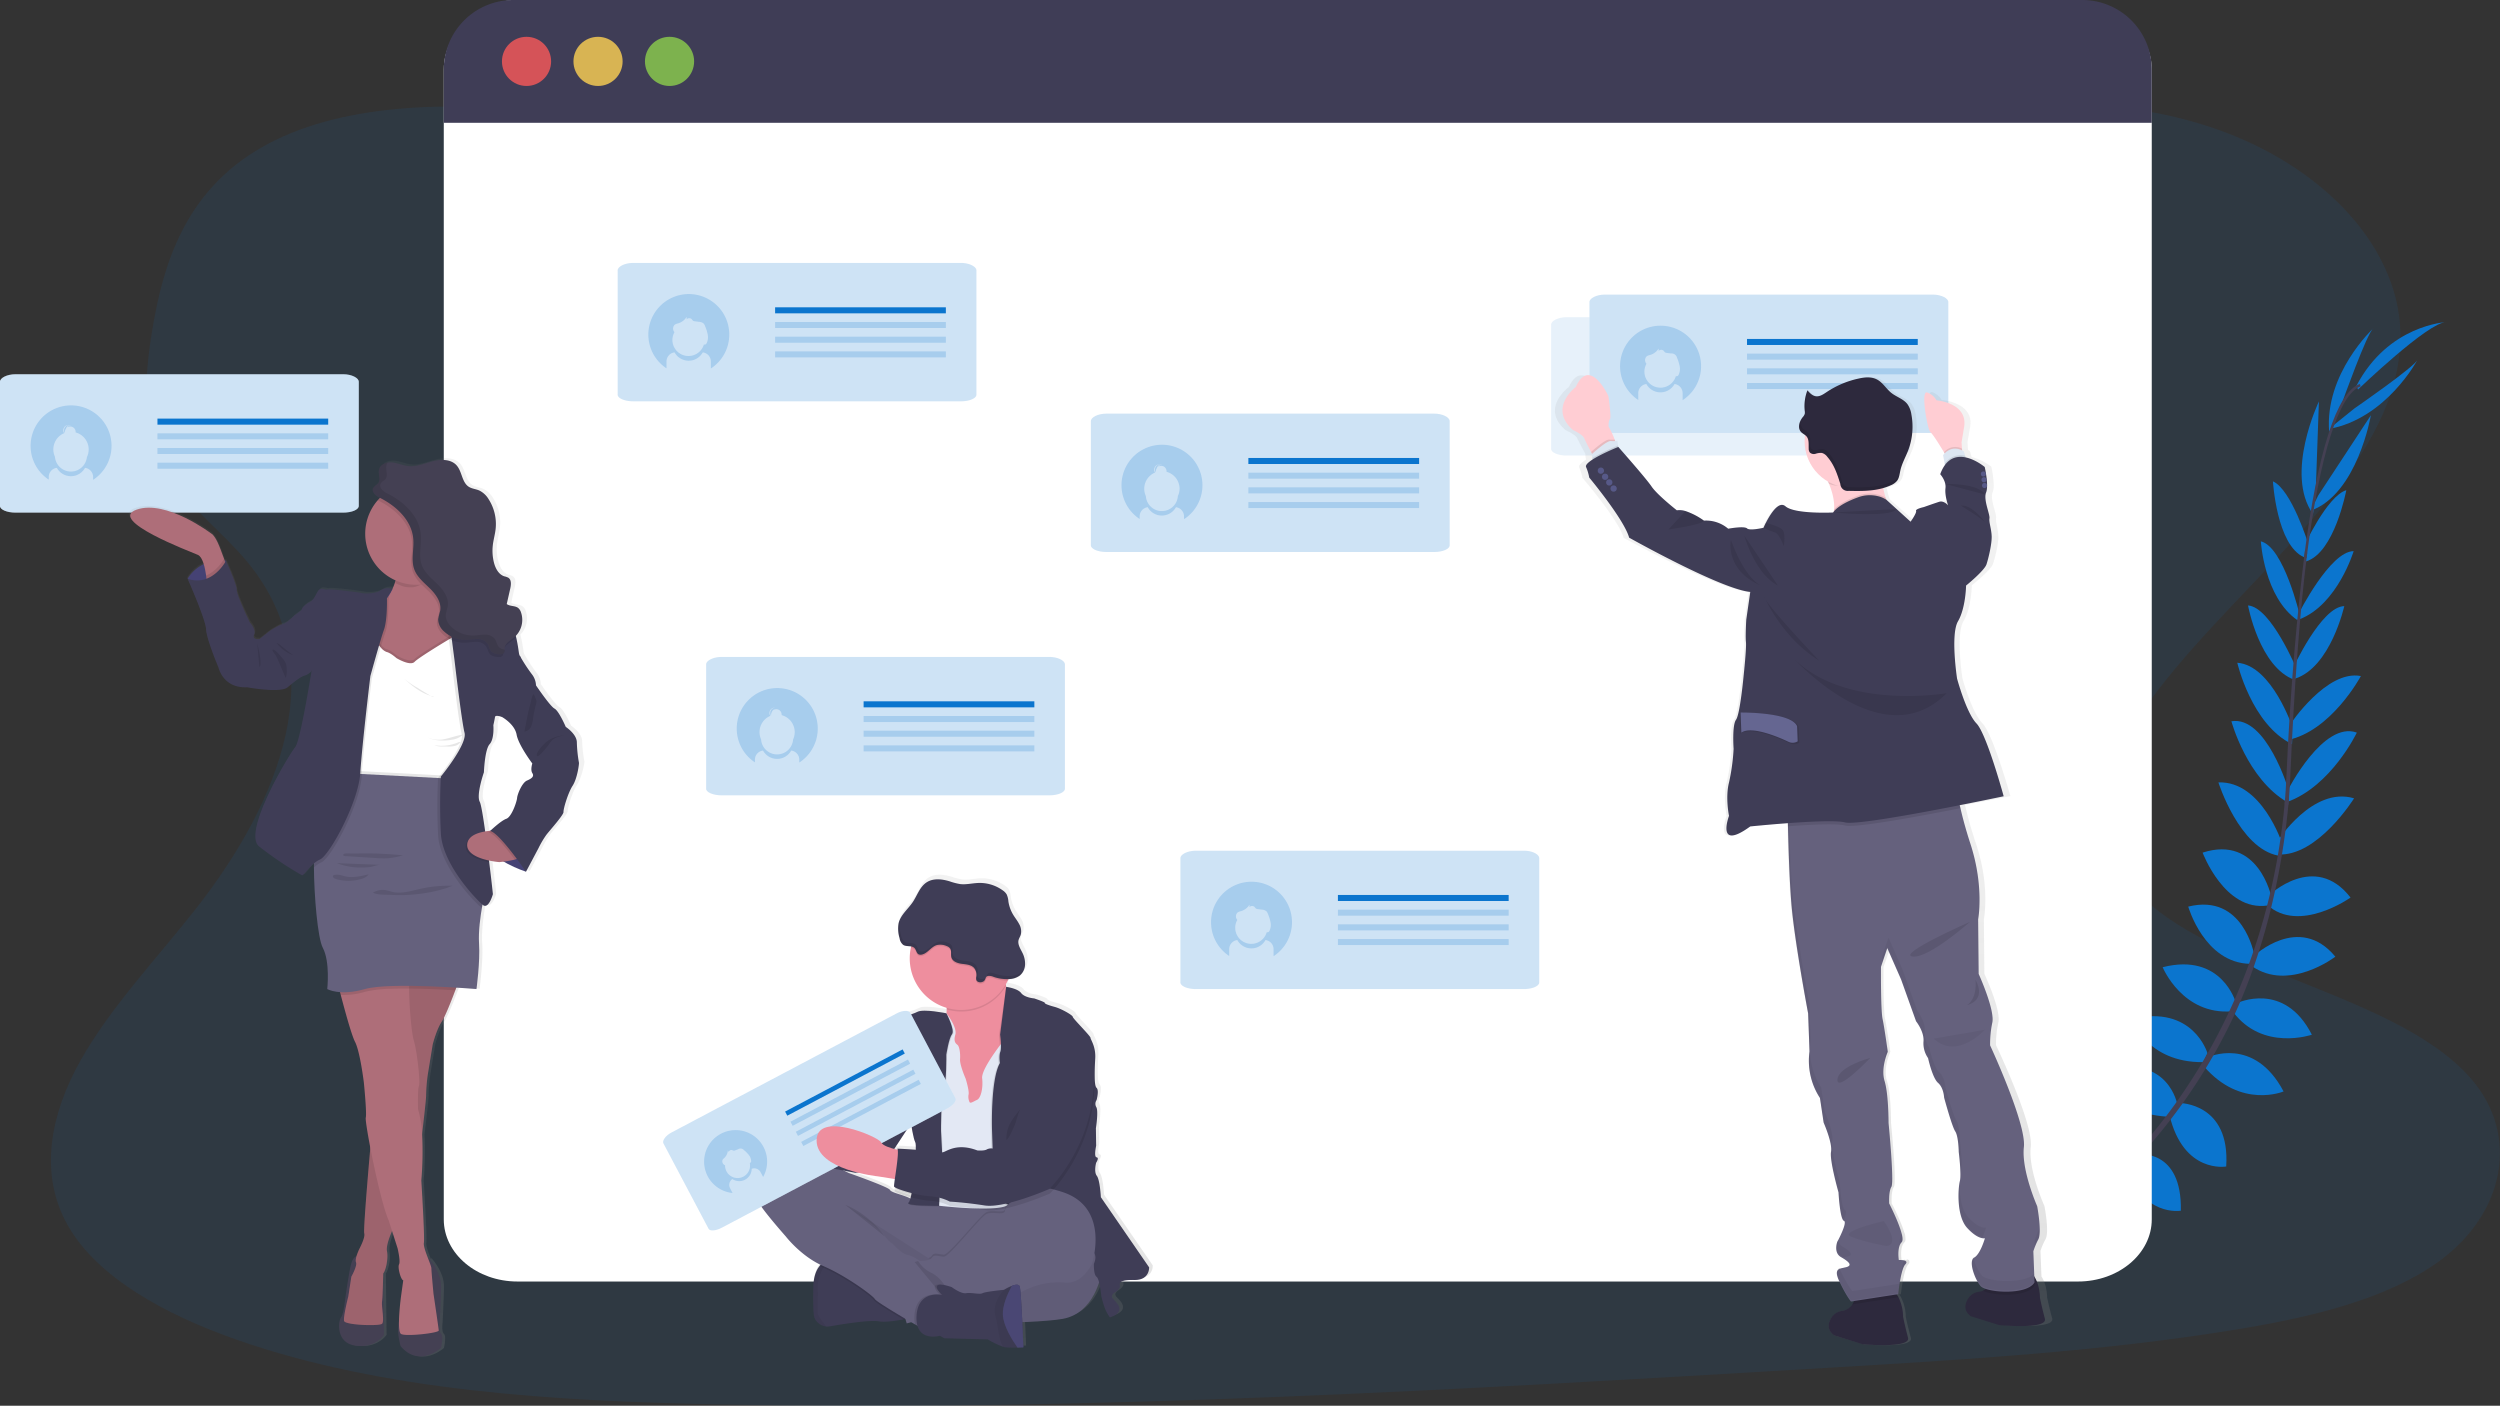 <svg data-name="Layer 1" xmlns="http://www.w3.org/2000/svg" xmlns:xlink="http://www.w3.org/1999/xlink" width="1126.81" height="633.59"><rect width="100%" height="100%" fill="#333333" stroke="none"/><defs><linearGradient id="prefix__a" x1="466.94" y1="739.84" x2="466.94" y2="527.44" gradientUnits="userSpaceOnUse"><stop offset="0" stop-color="gray" stop-opacity=".25"/><stop offset=".54" stop-color="gray" stop-opacity=".12"/><stop offset="1" stop-color="gray" stop-opacity=".1"/></linearGradient><linearGradient id="prefix__b" x1="-222.1" y1="711.31" x2="-222.1" y2="269.19" gradientTransform="rotate(-2.2 1080.659 -27397.33)" xlink:href="#prefix__a"/><linearGradient id="prefix__c" x1="197.37" y1="744.56" x2="197.37" y2="339.73" xlink:href="#prefix__a"/></defs><path d="M650.4 130.03c-70.76.54-138.73-15.45-203.73-33.27s-129.47-37.83-198.84-46c-44.62-5.28-95.4-4.45-130.48 16-33.75 19.66-43.73 51.88-48.66 81.62-3.71 22.38-5.52 45.86 7.54 66.23 9.07 14.13 24.69 25.73 35.68 39.19 38.26 46.84 14.54 107.11-23.4 155.51-17.77 22.67-38.57 44.49-52.11 68.49s-19.18 51.11-5.79 74.6c13.28 23.29 43.54 40.06 76.08 51.45 66.1 23.14 143.17 27.7 218.23 29.17 166.14 3.24 332.71-6.64 498.82-16.51 61.48-3.65 123.23-7.33 183.48-17.15 33.46-5.45 67.93-13.43 91.75-30.6 30.24-21.8 36.68-57.12 15-82.34-36.37-42.29-133-49.68-159-95.53-14.31-25.24-1.57-54.37 17-78.91 39.94-52.65 108.34-100 109.95-158.63 1.11-40.25-34-79.28-86.68-96.43-55.24-18-130.78-12.79-169.84 21.62-40.16 35.37-112.5 51.02-175 51.49z" fill="#0b75ce" opacity=".1"/><path d="M928.97 550.93s-12.29-8.11-24.47-2.35c0 0 3.75 7.23 19.17 6.54zM930.48 551.36s3.74 14.24-5.63 23.93c0 0-5.64-5.87-.05-20.25zM945.81 537.69s-.91-12.11-28.26-8.1c0 0-.12 7.82 9.48 11.52s13.99.58 18.78-3.42zM947.49 537.61s11.56 3.71 1.25 29.36c0 0-7.62-1.7-9-11.91s2.74-13.74 7.75-17.45zM962.97 520.42s1.57-19.93-26.38-17.88c0 0-2 18 21.45 22.68zM981.4 497.93s-3.83-22.59-31.76-15.86c0 0-.11 19.53 27.2 21.24zM994.94 474.67s-6.42-22-34.1-15.42c0 0 6.59 19.79 32.26 19.48zM1007.76 451.95s-6.27-22.83-33-16c0 0 8.92 21.69 31.23 19.87zM1016.03 430.37s-4.82-27.92-29.74-21.74c0 0 7.23 25.4 27.9 25.8zM1023.77 404.3s-5.78-28.15-31-20c0 0 9.89 26.6 29.22 23.85zM1028.57 380.03s-9.19-28.14-28.68-27.38c0 0 9.4 29.73 27 33zM1031.62 356.36s-10-33.88-25.87-31.27c0 0 6.93 25.9 25.3 36.55zM1033.4 328.08s-9.37-28.23-25-29.36c0 0 6.37 27.78 24.68 36.69zM1035.24 301.8s-11.69-28.26-22-28.9c0 0 5.08 27.83 21 33.54zM1036.54 277.23s-7.18-30.7-17.52-33.24c0 0 1.41 25.11 16.48 35.54zM1040.4 245.14s-7.56-24.46-15.93-28.19c0 0 1.66 28.84 14 34.18zM1043.66 224.07l1.53-43.14s-15.62 32.56-2.68 50.75zM1055.75 181.2s11.26-31.5 14-33.26c0 0-22.1 20.44-19.94 46.73zM963.74 520.28s19.82-2.6 19.22 25.42c0 0-17.91 2.91-23.75-20.25zM982.4 497.17s22.91-.07 21 28.6c0 0-19.22 3.43-25.57-23.18zM995.16 476.52s20.79-9.75 34.1 15.42c0 0-19.21 8.12-35.93-11.35zM1008.22 452.16s21.29-10.37 33.79 14.21c0 0-22.17 7.64-35.54-10.32z" fill="#0b75ce"/><path d="M1015.75 430.98s20.49-19.58 36.85.22c0 0-20.94 16.1-37.79 4.14zM1022.61 403.63s20.62-20 36.84.92c0 0-23.14 16.43-37.57 3.28zM1026.47 379.23s15.88-25 34.57-19.41c0 0-16.47 26.47-34.4 25.29zM1031.15 356.2s16-31.49 31.13-26c0 0-11.53 24.2-31.54 31.31zM1032.25 326.47s16.45-24.78 31.86-21.76c0 0-13.45 25.13-33.45 28.93zM1033.5 301.19s12.75-27.8 23.12-28c0 0-6.13 27.61-22.26 32.72zM1036.03 276.63s14.17-28.17 24.82-28.22c0 0-7.25 24.08-24.35 30.69zM1038.16 246.87s10.6-23.3 19.38-25.94c0 0-5.3 28.4-18.21 32.12z" fill="#0b75ce"/><path d="M1044.92 223.25l23.69-36.08s-6.07 35.6-27.14 43zM1061.18 184.1s27.54-19 28.53-22.08c0 0-14 26.62-40 31.32zM1062.83 175.55s31.61-30.38 39.68-30.35c0 0-26.07 1.19-40.44 28.74z" fill="#0b75ce"/><path d="M1038.47 251.38l1.15.15c5.94-46.5 14.6-74 24.39-77.37l-.38-1.1c-10.38 3.6-19.08 30.68-25.16 78.32z" fill="#444053"/><path d="M1029.74 362.55l1.74.15c.36-4.34.64-8.79.83-13.21 1.66-38.48 4.23-73.82 7.62-100.31l-1-1.25c-3.39 26.54-6.69 62.95-8.35 101.49-.18 4.38-.48 8.82-.84 13.13z" fill="#444053"/><path d="M896.51 573.06c.31-.13 30.94-13.81 62.73-46.44a252.42 252.42 0 0045.85-65c14.69-29.93 23.65-66.71 26.66-102.44l-1.82.85c-6.74 80.2-43.26 135-72.29 164.85-31.48 32.33-61.76 45.87-62.06 46z" fill="#444053"/><path d="M969.85 31.19v518.42c0 15.41-14.87 28-33.23 28H233.25c-18.36 0-33.23-12.54-33.23-28V31.19C200.02 15.75 214.89 0 233.25 0l703.33 1.71c18.36 0 33.27 14.09 33.27 29.48z" fill="#fff"/><path d="M969.85 31.35v24H200.02v-24A31.35 31.35 0 01231.4 0h707.11a31.35 31.35 0 0131.34 31.35z" fill="#3f3d56"/><circle cx="237.32" cy="27.67" r="11.08" fill="#fa5959" opacity=".8"/><circle cx="269.55" cy="27.67" r="11.08" fill="#fed253" opacity=".8"/><circle cx="301.78" cy="27.67" r="11.08" fill="#8ccf4d" opacity=".8"/><path d="M653.4 189.8v56c0 1.67-3.13 3-7 3H498.68c-3.86 0-7-1.35-7-3v-56c0-1.67 3.12-3.37 7-3.37H646.4c3.88-.01 7 1.69 7 3.37z" fill="#0b75ce" opacity=".2"/><path fill="#0b75ce" d="M562.67 206.42h76.96v2.72h-76.96z"/><path d="M523.73 200.46a18.25 18.25 0 00-10.06 33.47v-1.21a4.15 4.15 0 013.65-4.11 7.24 7.24 0 0012.7 0 4.15 4.15 0 013.65 4.11v1.29a18.25 18.25 0 00-9.94-33.55zm7.16 23.14a7.23 7.23 0 01-14.43 0 7.92 7.92 0 014.15-10.61 2.46 2.46 0 01-.39-1.31 2.41 2.41 0 012.42-2.41h.17a2.41 2.41 0 00-2.24 2.4 2.44 2.44 0 00.32 1.2h.07a2.61 2.61 0 010-.48 2.35 2.35 0 01.46-1.4 2.4 2.4 0 012.3-1.7h.17a2.39 2.39 0 00-1.84 1.08 2.34 2.34 0 011.33-.4 2.41 2.41 0 012.41 2.41 2.45 2.45 0 010 .27 7.93 7.93 0 015.88 7.66 8.07 8.07 0 01-.78 3.29zM562.67 213.04h76.96v2.72h-76.96zM562.67 219.66h76.96v2.72h-76.96zM562.67 226.29h76.96v2.72h-76.96zM479.99 299.47v56c0 1.66-3.12 3-7 3H325.27c-3.86 0-7-1.36-7-3v-56c0-1.67 3.12-3.37 7-3.37h147.74c3.86 0 6.98 1.7 6.98 3.37z" fill="#0b75ce" opacity=".2"/><path fill="#0b75ce" d="M389.25 316.1h76.96v2.72h-76.96z"/><path d="M350.32 310.13a18.25 18.25 0 00-10.06 33.48v-1.22a4.14 4.14 0 013.65-4.1 7.24 7.24 0 0012.7 0 4.14 4.14 0 013.65 4.1v1.3a18.25 18.25 0 00-9.94-33.56zm7.15 23.14a7.23 7.23 0 01-14.43 0 8 8 0 01-.71-3.29 7.94 7.94 0 014.86-7.32 2.39 2.39 0 01-.38-1.3 2.42 2.42 0 012.41-2.42h.18a2.41 2.41 0 00-1.93 3.6h.08a2.42 2.42 0 010-.47 3.54 3.54 0 012.76-3.11h.09a2.42 2.42 0 00-1.84 1.08 2.39 2.39 0 011.32-.4 2.42 2.42 0 012.42 2.42 2.45 2.45 0 010 .27 7.92 7.92 0 015.16 11zM389.25 322.72h76.96v2.72h-76.96zM389.25 329.34h76.96v2.72h-76.96zM389.25 335.96h76.96v2.72h-76.96zM440.1 121.88v56c0 1.66-3.12 3-7 3H285.4c-3.85 0-7-1.36-7-3v-56c0-1.67 3.13-3.37 7-3.37h147.72c3.86 0 6.98 1.7 6.98 3.37z" fill="#0b75ce" opacity=".2"/><path fill="#0b75ce" d="M349.36 138.51h76.96v2.72h-76.96z"/><path fill="#0b75ce" opacity=".2" d="M349.36 145.13h76.96v2.72h-76.96zM349.36 151.75h76.96v2.72h-76.96zM349.36 158.37h76.96v2.72h-76.96zM310.4 132.54a18.26 18.26 0 00-10 33.48v-3.09a4.15 4.15 0 013.65-4.11 7.24 7.24 0 0012.7 0 4.14 4.14 0 013.65 4.11v3.16a18.25 18.25 0 00-10-33.55zm8 22.28a1.23 1.23 0 01-.24.31 1 1 0 01-.53.18h-.37a7.25 7.25 0 01-14.19-2.06 7.14 7.14 0 01.95-3.56l-.08-.05a2.41 2.41 0 01.24-3.35 4.82 4.82 0 011.5-.55 6.7 6.7 0 003.8-2.91 8 8 0 010 1.1 1.61 1.61 0 012.29-.08 4.6 4.6 0 00.65.74 2 2 0 00.81.23l1.82.23a3.48 3.48 0 012.07.75 3.28 3.28 0 01.69 1.22 18.24 18.24 0 011.19 3.85 6.17 6.17 0 01-.55 3.93zM693.77 386.8v56c0 1.67-3.12 3-7 3H539.04c-3.86 0-7-1.35-7-3v-56c0-1.67 3.12-3.36 7-3.36h147.75c3.86-.05 6.98 1.64 6.98 3.36z"/><path fill="#0b75ce" d="M603.03 403.38h76.96v2.72h-76.96z"/><path fill="#0b75ce" opacity=".2" d="M603.03 410h76.96v2.72h-76.96zM603.03 416.63h76.96v2.72h-76.96zM603.03 423.25h76.96v2.72h-76.96zM564.09 397.42a18.25 18.25 0 00-10.06 33.47v-3.09a4.15 4.15 0 013.65-4.1 7.24 7.24 0 0012.7 0 4.14 4.14 0 013.65 4.1v3.17a18.25 18.25 0 00-9.94-33.55zm8 22.27a1.12 1.12 0 01-.24.32 1 1 0 01-.53.18h-.38a7.24 7.24 0 11-13.23-5.62h-.08a2.41 2.41 0 01.24-3.35 4.82 4.82 0 011.5-.55 6.69 6.69 0 003.8-2.9 8 8 0 010 1.1 1.61 1.61 0 012.29-.08 4.14 4.14 0 00.65.73 1.91 1.91 0 00.81.24l1.82.23a3.42 3.42 0 012.07.75 3.28 3.28 0 01.69 1.22 18.06 18.06 0 011.19 3.85 6.14 6.14 0 01-.57 3.88z"/><path d="M556.16 703.48l-21.94-31.81s-.41-7.88-1.85-9.72-.31-5.93-.31-5.93 1.54-2.25.21-2.46-.21-5.22-.21-5.22l-.1-8s1.23-7.68.21-9.52a3 3 0 01.1-3.27s1.23-4.4 0-5.53-.93-8-.62-13.4-2.15-8.49-2.15-9.31-8.1-8.79-8.1-9.51-5.13-3.68-8.21-4.5-4.61-1.43-4.51-1.84-4.82-2-4.82-2-4.3-.31-5.95-2.45-6.65-2.78-6.8-2.79l-.09-.43-.09-.46c.38-.65.74-1.32 1.07-2 .1-.21.19-.41.28-.62a8.78 8.78 0 005.05-1.57 6.85 6.85 0 002.45-4.91 10.83 10.83 0 00-1.19-5.45c-.9-1.84-2.22-3.75-1.77-5.75.2-.86.72-1.62 1-2.46a6.5 6.5 0 00-.74-4.85c-.77-1.48-1.85-2.79-2.72-4.23a16.42 16.42 0 01-2.16-6 9.24 9.24 0 00-.8-3.26 6.24 6.24 0 00-1.8-1.82 18 18 0 00-11-3.34c-2.79.1-5.58.85-8.35.51a30.6 30.6 0 01-4.87-1.27c-3.44-1-7.41-1.44-10.4.53s-4.19 5.84-6.22 8.87c-1.8 2.67-4.42 4.92-5.79 7.76v-.17a9.86 9.86 0 00-.76 2.07 14.74 14.74 0 00.45 6.78 4.72 4.72 0 001.66 3c1 .65 2.4.5 3.59.71-.05.19-.1.39-.14.58a23 23 0 00-.51 4.87A23.44 23.44 0 00464 585.78v.62a16.37 16.37 0 01-.1 1.76s-10.31-2.12-13.07-.68-8.21 2.55-9 3.37-2.87.21-4.72 5-2.05 9.72-4.4 12-3.59 3.79-3.7 5.43.31 2-.61 2.55-2.26 2.66-1.85 3.48a2.9 2.9 0 01-1.13 3.07 3.41 3.41 0 00-1.43 3.07s-.62 2.25-2.05 2.76-2.36 3.89-2.36 3.89l-4.65 5.35-9.22-10.2a3.89 3.89 0 00-5.48-.28l-4.54 4.03a8.94 8.94 0 00-4.53 2.7 11.75 11.75 0 00-2.34 3.49l-2.48 2.23a6.28 6.28 0 00-.64 6.95l5.91 6.53v.06a10.33 10.33 0 00-5.71 2.32c-8.81 7.78-8.92 14.94-7.58 18.21s12.51 15.86 12.51 15.86 6.49 8.44 15.86 12.93l-.07.07c-.19.2-.37.41-.55.64l-.15.2a1.43 1.43 0 00-.14.2l-.17.24-.13.2-.18.3-.11.19-.21.4s-.05.09-.07.13-.17.37-.25.56l-.09.21c0 .13-.1.27-.16.4l-.09.27c0 .13-.09.26-.13.4l-.09.29q-.06.21-.12.45c0 .09-.05.18-.07.27s-.11.49-.16.74a2.5 2.5 0 000 .29 4.51 4.51 0 00-.09.53c0 .12 0 .24-.05.37s-.05.33-.07.51 0 .25 0 .39v1.94c-.21 12 .49 13.71.49 13.71a6.64 6.64 0 005.44 4.08 7.17 7.17 0 001.76-.09c5.33-.93 17.84-3.07 22.25-2.25 2.65.49 7.56-.24 11.05-.9l.92-.18.64 2 2-.56 1.72 1 1.09.62c2 6.86 10.24 4.52 10.24 4.52l1.95 1.13 19.79.51a39.78 39.78 0 007 3.36 6.29 6.29 0 001 .22 44.38 44.38 0 005.51.1c1.52 0 2.69-.1 2.69-.1s-.2-5.37-.49-11.39a161.45 161.45 0 0018.33-1.5c10.57-1.86 15-11.47 16.6-16.6a46.9 46.9 0 011 6.37 46.46 46.46 0 001.64 5.52 18.45 18.45 0 002.26 4.1c7.79-2.66 3.07-6.65 1.43-8.39s1.13-3.17 1.13-3.17 2.16-1.44 2-2.77-.31-2.76 6.67-2.66 6.51-5.67 6.51-5.67zm-108.28-65.32c.09.59 1.06 6.89 1.94 8.55a10.9 10.9 0 01.23 3.37c-4.13-.33-8.43-.51-8.43-.51a1 1 0 01.22.53l-.65-.15-.95-.23 7.62-11.57zm-15.08 24l7.15 1.14.6.09a25.52 25.52 0 00-.37 3.38c0 .1.16.23.39.38a10.74 10.74 0 00-.14 1.69c.12.57 3.46 1.79 7.3 2.81-.06.2-.11.4-.16.58-3.39-1.78-8.72-2.61-9.34-3.93s-18.76-7.67-18.76-7.67-.67-.35-1.81-.9l4.78.9 1.31-.13a71.46 71.46 0 009.05 1.65z" transform="translate(-36.6 -133.2)" fill="url(#prefix__a)"/><path d="M496.22 574.73s-2.85 17.18-17.28 19.72-62.6 2-62.6 2-27.54-4-37.5-27.23-16.37-32.53-7.83-32.93 54.58 15.55 57.22 15.75 70.53-35.34 67.99 22.69z" fill="#65617d"/><path d="M496.22 574.73s-2.85 17.18-17.28 19.72-62.6 2-62.6 2-27.54-4-37.5-27.23-16.37-32.53-7.83-32.93 54.58 15.55 57.22 15.75 70.53-35.34 67.99 22.69z" opacity=".05"/><path d="M367.03 593.8a6.59 6.59 0 005.37 4.1 7 7 0 001.74-.1c5.28-.91 17.68-3 22.05-2.23 2.63.49 7.5-.24 11-.89 2.3-.43 4-.84 4-.84s-4.06-13.52-4.57-13.92-18.33-11.12-18.33-11.12l-14.09-1a7.41 7.41 0 00-4.77 2.81c-1.49 1.8-2.77 4.75-2.85 9.59-.25 11.91.45 13.6.45 13.6z" fill="#3f3d56"/><path d="M367.03 593.8a6.59 6.59 0 005.37 4.1 57.66 57.66 0 01-3.82-5.58l.07-9.86a17.38 17.38 0 015.55-14.66s-7.42.51-7.62 12.4.45 13.6.45 13.6z" opacity=".05"/><path d="M428.13 572.29l13.11-10.26 20.63-20.33-5.59-.25c-.84.53-3.18 2.21-3.27 4.25-.1 2.48-5.57.17-8.42 1.59s-16.77 19.24-19.19 19.13-4.37-1.24-5.38.49a1 1 0 01-.08.11zM369.4 570.63l1.42.65c10 4.27 22.25 13.21 23.17 14.84.56 1 7.69 5.32 13.19 8.56 2.3-.43 4-.84 4-.84s-4.06-13.52-4.57-13.92-18.32-11.12-18.32-11.12l-14.09-1a7.41 7.41 0 00-4.8 2.83z" opacity=".1"/><path d="M341.74 541.5c1.32 3.25 12.4 15.75 12.4 15.75s7 9.15 17 13.42 22.26 13.21 23.17 14.84c.59 1 8.53 5.82 14.12 9.11l1.26.73 2.77 1.61 1.47.84s3.4-2.73 6.79-5.48 6.68-5.44 6.73-5.59c.1-.31 1.42-3.76 1.11-4-.16-.1-.85-1.51-2.14-3.14a14.41 14.41 0 00-5.17-4.28 14.68 14.68 0 01-6.71-7s-.45-.32-1.12-.75a13.6 13.6 0 00-4.57-2c-2.24-.28-6.4-4.85-6.4-4.85a12.53 12.53 0 01-4-4.17c-1.07-2.23-16.83-13-18.29-14l38.24 24.49 9.15 5.87 13.11-10.26 20.63-20.33-6.81-.3c-10-.44-27.83-1.12-30.08-.61a17 17 0 01-5.59.36s-5.08.23-8.43-1.54-8.65-2.6-9.26-3.91-18.6-7.62-18.6-7.62-24.49-13-33.23-5.28-8.89 14.84-7.55 18.09z" fill="#65617d"/><path d="M420.71 466.9l3.15 10.47 4.06 23.58 14.94 1 4.33-7.18 4.31-7.15s2.69-9.53 4.63-18.75c1.71-8.15 2.82-16.07 1-16.93-1.65-.76-2.73-3.51-3.44-6.46a19.5 19.5 0 01-.24-1.1 57.52 57.52 0 01-1-7.58s-31.31-1.63-26.94 11.28a20.38 20.38 0 011.18 6.86 16.33 16.33 0 01-.1 1.75 14.63 14.63 0 01-5.88 10.21z" fill="#ee8e9e"/><path d="M414.2 465.17l1.12 17.79 2.54 15.14 2.85 7 2.54 38.36s24.5 2.84 30.46 0a2.61 2.61 0 001.08-.84c7.2-10.87 4.84-42.35 4.84-42.35l2.77-20.36-1.83-10.55-4.42-.47-3.41-.36s-.77.94-1.87 2.41c-3 4-8.56 11.8-8.19 15.07.51 4.47-.61 9-2.34 9.75s-3.15 1.94-3.45.72a5.5 5.5 0 01-.31-3.25c.31-1.73-1.32-7-1.32-7s-2.74-6.2-2.54-8.84-.3-5.69-1.12-6.4-1.93-1.43-1-4.68-4-9.58-4-9.58z" fill="#e3e8f4"/><path d="M446.57 509.59l1 30.39 5.87 3.26a2.54 2.54 0 001.08-.85c7.2-10.87 4.84-42.35 4.84-42.35l2.74-20.33-1.83-10.55-4.42-.47c1.71-8.15 2.83-16.06 1-16.92-1.65-.77-2.74-3.51-3.44-6.46l-3.18 21.49s.27 1.93.36 3.93a11.13 11.13 0 01-.26 3.79c-.71 1.83-.2 5.08-.2 5.08-1.83 3.23-2.75 9.21-3.19 15-.6 7.68-.37 14.99-.37 14.99z" opacity=".1"/><path d="M453.5 444.8s5.12.64 6.74 2.77 5.9 2.44 5.9 2.44 4.88 1.63 4.77 2 1.43 1 4.48 1.83 8.13 3.76 8.13 4.48 8 8.63 8 9.45 2.43 3.86 2.13 9.25-.61 12.19.61 13.31 0 5.49 0 5.49a3 3 0 00-.1 3.25c1 1.83-.21 9.45-.21 9.45l.11 7.93s-1.12 5 .2 5.18-.2 2.44-.2 2.44-1.12 4.07.3 5.9 1.83 9.65 1.83 9.65l21.75 31.61s.3 5.79-6.61 5.69-6.81 1.32-6.6 2.64-1.93 2.75-1.93 2.75-2.75 1.42-1.12 3.15 6.3 5.69-1.42 8.33a18.38 18.38 0 01-2.24-4.06 47.34 47.34 0 01-1.63-5.49s-.71-7.73-2.13-8.74-1.22-5.9-1.22-5.9 2-4-.81-5.59-44.11-24.49-44.11-24.49l-1-30.39s-.71-22.46 3.56-30c0 0-.51-3.25.2-5.08s-.1-7.73-.1-7.73z" fill="#3f3d56"/><path d="M426.86 457.02s-10.22-2.11-13-.69-8.13 2.54-8.94 3.36-2.85.2-4.68 5-2 9.65-4.37 11.89-3.56 3.76-3.66 5.38.31 2-.61 2.54-2.23 2.65-1.83 3.46 21.14 18.7 21.14 18.7 1 6.81 1.93 8.54-1 25.51-3.05 27.13 13.76 1.47 13.76 1.47.72-15.6 1.33-16.42-.41-17.48-.41-17.48-.1-14.23 1.22-18 1.17-16.26 1.17-16.26 1.17-7.5 2.59-9.25-2.59-9.37-2.59-9.37z" opacity=".1"/><path d="M426.56 456.71s-10.22-2.1-13-.68-8.13 2.54-8.94 3.35-2.85.21-4.67 5-2 9.66-4.37 11.89-3.56 3.76-3.66 5.39.3 2-.61 2.54-2.24 2.64-1.83 3.46 21.14 18.7 21.14 18.7 1 6.81 1.93 8.53-1 25.51-3.05 27.14 13.72 1.47 13.72 1.47.71-15.6 1.32-16.41-.41-17.48-.41-17.48-.1-14.23 1.22-18 1.18-16.26 1.18-16.26 1.16-7.5 2.58-9.25-2.55-9.39-2.55-9.39z" fill="#3f3d56"/><path d="M425.48 448.1a20.38 20.38 0 011.18 6.86 23.28 23.28 0 0026.74-10.56 57.52 57.52 0 01-1-7.58s-31.29-1.63-26.92 11.28z" opacity=".1"/><path d="M410.04 432.04a23.22 23.22 0 10.5-4.84 23.27 23.27 0 00-.5 4.84z" fill="#ee8e9e"/><path d="M395.1 485.91l-5.59 1.73a2.88 2.88 0 01-1.12 3 3.39 3.39 0 00-1.42 3s-.61 2.24-2 2.75-2.33 3.86-2.33 3.86l-4.68 5.39s-1.73 1.42-1.42 2.13-1.83.91-1.83.91l1.12 18.1 9.65 1.82 6-.61 4.88-1.82 4.27-2.55 1.93-5 8.53-13z" fill="#3f3d56"/><path d="M376.09 510.2s-12.4-17.89-21.65-8.23 3.76 25.3 6.81 24.79 17.59-1.32 17.59-1.32z" fill="#ee8e9e"/><path d="M410.54 427.2a2.82 2.82 0 011.71.77c.78.83.82 2.3 1.85 2.82a2.16 2.16 0 001.21.14c2.7-.39 4.26-3.44 6.86-4.28a7 7 0 014.55.39 3.46 3.46 0 011.5 1c.87 1.13.26 2.78.66 4.14.56 1.89 2.81 2.64 4.77 2.88s4.15.39 5.45 1.86a5 5 0 011 3.93 3.14 3.14 0 000 1.46c.54 1.52 3.18 1.3 3.87.09.5-.87.35-1.6 1.53-1.84a5 5 0 012.49.43 18.11 18.11 0 006.44 1 23.28 23.28 0 10-43.84-14.74z" opacity=".1"/><path d="M440.05 441.67a3.14 3.14 0 010-1.46 5 5 0 00-1-3.93c-1.3-1.47-3.5-1.61-5.45-1.86s-4.21-1-4.77-2.88c-.4-1.36.21-3-.66-4.14a3.35 3.35 0 00-1.5-1 7 7 0 00-4.55-.4c-2.6.84-4.16 3.89-6.86 4.28a2.17 2.17 0 01-1.21-.14c-1-.52-1.07-2-1.85-2.82-1.24-1.31-3.58-.47-5.09-1.44a4.63 4.63 0 01-1.64-3 14.57 14.57 0 01-.45-6.74c.88-3.78 4.26-6.37 6.42-9.6 2-3 3.14-6.81 6.16-8.81s6.9-1.54 10.31-.53a28.86 28.86 0 004.83 1.27c2.74.34 5.5-.41 8.27-.5a17.72 17.72 0 0110.92 3.32 6 6 0 011.78 1.8 9.08 9.08 0 01.8 3.24 16.44 16.44 0 002.14 5.94c.86 1.43 1.93 2.73 2.7 4.21a6.43 6.43 0 01.73 4.81c-.26.84-.77 1.59-1 2.45-.45 2 .86 3.88 1.75 5.71a10.78 10.78 0 011.19 5.42 6.84 6.84 0 01-2.44 4.87 8.72 8.72 0 01-5.15 1.56 18.33 18.33 0 01-6.57-1 5 5 0 00-2.48-.43c-1.19.24-1 1-1.54 1.84-.61 1.26-3.25 1.48-3.79-.04z" fill="#3f3d56"/><path d="M427.52 572.9l13.11-10.26 20.63-20.33-6.81-.3a4.44 4.44 0 00-1.44 2.77c-.1 2.49-5.57.18-8.42 1.6s-16.77 19.24-19.19 19.12-4.37-1.23-5.38.49l-.08.12a2.89 2.89 0 01-1.55.92z" opacity=".1"/><path d="M401.09 572.19l6.59 21 1 3.3 3.14-.86 6.92-1.9 30.8-8.46a26.72 26.72 0 0011.09-3 33.53 33.53 0 0119.14-4.18c4.07.38 8.6-1.37 12.36-8.32 0 0 8.53-25.2-13-32.41s-22.58 3.83-22.58 3.83l-.29.18c-.84.53-3.18 2.21-3.27 4.25-.1 2.48-5.57.17-8.42 1.59s-16.75 19.32-19.17 19.21-4.37-1.24-5.38.49a1 1 0 01-.08.11c-.75 1-3 1.28-4.51 1.32h-1.41l-.19.06-1.56.46z" fill="#65617d"/><path d="M402.8 531.34l3.17.51 1.32-13.11s-1.45-.22-3.27-.64c.48 1.82-.62 8.9-1.22 13.24z" opacity=".1"/><path d="M485.9 470.08s9.45-2.74 7.12 24.09-19.82 43.8-19.82 43.8-20.13 8.84-29.17 7.42-15.63-1.73-15.63-1.73a23.13 23.13 0 00-9.15-2.44c-5.08-.2-15.75-3.35-16-4.37s2.65-15.95 1.43-17.07c0 0 14.23.58 15.65 1.61s3.45.29 5 0 6.2-4.35 15.45-.8c0 0 3.15.31 4.37-.51a4.38 4.38 0 013.18-.2 8.74 8.74 0 002.2-1.12c.31-.4 2.75 0 2.75 0a1.08 1.08 0 001.52-.71 6.66 6.66 0 011.42-2.23s2.75-15.45 7.93-21.24a3.32 3.32 0 001.12-2.95c-.41-1.63 8.43-24.83 20.63-21.55zM412.25 568.85l13.42 16.25.09-.1c.1-.3 1.42-3.76 1.11-4s-2.64-5.29-7.32-7.42a13.93 13.93 0 01-5.74-5.23z" opacity=".1"/><path d="M412.4 596.96l1.47.84s3.4-2.73 6.79-5.48 6.68-5.44 6.73-5.59c.1-.31 1.42-3.76 1.11-4-.16-.1-.85-1.51-2.14-3.14-9.1-2.55-3.3 3.77-2.53 4.06 0 0-11.08-2.54-11.69 9.52a14.4 14.4 0 00.26 3.79z" opacity=".1"/><path d="M423.65 602.07l1.94 1.12 19.61.51a39.61 39.61 0 006.94 3.34 6.44 6.44 0 001 .22 45.73 45.73 0 005.47.1c1.5 0 2.66-.1 2.66-.1s-.93-24.74-1.63-27.34c-.33-1.25-2-1-3.6-.35a23.21 23.21 0 00-3.51 1.78s-8.33.8-9.66 1.52-5.08-.41-7.42 0-6.5-2.75-6.5-2.75c-11.38-3.76-5 3.25-4.17 3.56 0 0-11.07-2.54-11.68 9.52s10.55 8.87 10.55 8.87z" fill="#3f3d56"/><path d="M452.01 592.52c.21 5.12 4.2 11.48 6.59 14.84 1.5 0 2.66-.1 2.66-.1s-.93-24.74-1.63-27.34c-.33-1.25-2-1-3.6-.35-1.97 3.69-4.19 8.82-4.02 12.95z" fill="#565387"/><path d="M452.01 592.52c.21 5.12 4.2 11.48 6.59 14.84 1.5 0 2.66-.1 2.66-.1s-.93-24.74-1.63-27.34c-.33-1.25-2-1-3.6-.35-1.97 3.69-4.19 8.82-4.02 12.95z" opacity=".1"/><path d="M448.66 593.2c1.35 4.94 1.33 10.49 3.48 13.84a6.44 6.44 0 001 .22 45.73 45.73 0 005.47.1c1.5 0 2.66-.1 2.66-.1s-.93-24.74-1.63-27.34c-.33-1.25-2-1-3.6-.35a23.21 23.21 0 00-3.51 1.78s-5.6 5.52-3.87 11.85z" opacity=".05"/><path d="M380.99 543.06s9.74 3.16 18 14.39z" opacity=".1"/><g opacity=".1"><path d="M460.16 421.1l-.06.22a6.85 6.85 0 01-.34.85 6 6 0 01.4-1.07zM405.04 416.17a9.14 9.14 0 01.75-2c-.05.17-.1.35-.14.53a14.58 14.58 0 00.45 6.74 4.63 4.63 0 001.64 3c1.51 1 3.85.13 5.08 1.43.79.83.83 2.31 1.85 2.82a2 2 0 001.22.14c2.7-.38 4.26-3.43 6.86-4.27a6.86 6.86 0 014.54.39 3.35 3.35 0 011.51 1c.87 1.12.26 2.78.66 4.14.56 1.88 2.81 2.63 4.76 2.88s4.15.38 5.46 1.86a4.92 4.92 0 011 3.93 3.23 3.23 0 000 1.45c.54 1.53 3.18 1.3 3.87.1.5-.88.35-1.6 1.53-1.85a5.1 5.1 0 012.49.43 18.31 18.31 0 006.57 1 8.86 8.86 0 005.15-1.56 6.15 6.15 0 001.58-1.93 6.5 6.5 0 01-2.19 3.45 8.72 8.72 0 01-5.15 1.56 18.3 18.3 0 01-6.57-1 5 5 0 00-2.49-.43c-1.18.24-1 1-1.53 1.84-.69 1.21-3.33 1.43-3.87-.09a3.27 3.27 0 010-1.46 4.92 4.92 0 00-1-3.93c-1.31-1.47-3.5-1.61-5.46-1.86s-4.2-1-4.76-2.88c-.4-1.36.21-3-.66-4.14a3.35 3.35 0 00-1.5-1 7 7 0 00-4.55-.4c-2.6.84-4.16 3.89-6.86 4.28a2.2 2.2 0 01-1.22-.14c-1-.52-1.06-2-1.85-2.82-1.23-1.31-3.57-.47-5.08-1.44a4.63 4.63 0 01-1.64-3 14.57 14.57 0 01-.45-6.77z"/></g><path d="M461.73 497.52c-1.86 2.51-4 4.84-5.63 7.5a14.23 14.23 0 00-2.47 8.87c1.7-1.75 2.48-4.17 3.56-6.36 1.82-3.72 4.54-6.87 6.83-10.28.44-.65 3.25-4.42 1.83-4.6-1.17-.15-3.45 4.01-4.12 4.87z" opacity=".1"/><path d="M410.28 456.48L430.65 495c.61 1.14-1.05 3.21-3.7 4.62l-101.67 53.77c-2.65 1.4-5.3 1.61-5.9.46l-20.37-38.51c-.61-1.15.92-3.46 3.57-4.86l101.67-53.77c2.66-1.41 5.43-1.38 6.03-.23z" fill="#fff"/><path d="M410.28 456.48L430.65 495c.61 1.14-1.05 3.21-3.7 4.62l-101.67 53.77c-2.65 1.4-5.3 1.61-5.9.46l-20.37-38.51c-.61-1.15.92-3.46 3.57-4.86l101.67-53.77c2.66-1.41 5.43-1.38 6.03-.23z" fill="#0b75ce" opacity=".2"/><path fill="#0b75ce" d="M353.866 501.005l52.962-28.006.986 1.865-52.961 28.006z"/><path fill="#0b75ce" opacity=".2" d="M356.279 505.57l52.96-28.007.987 1.866-52.961 28.006zM358.686 510.115l52.961-28.006.986 1.865-52.96 28.006zM361.098 514.68l52.961-28.006.987 1.865-52.961 28.006zM324.93 511.02a14.2 14.2 0 005.26 26.69l-1.12-2.12a3.23 3.23 0 011-4.16 5.63 5.63 0 008.74-4.62 3.24 3.24 0 014 1.5l1.15 2.18a14.2 14.2 0 00-19.05-19.47zm13.63 12.41a.76.76 0 01-.05.3.84.84 0 01-.3.32l-.25.14a5.64 5.64 0 11-11.16 1h-.07a1.89 1.89 0 01-1.05-2.4 3.61 3.61 0 01.83-.92 5.21 5.21 0 001.56-3.38 6 6 0 01.37.77 1.26 1.26 0 011.54-.89 4.22 4.22 0 00.72.27 1.64 1.64 0 00.65-.13l1.33-.51a2 2 0 012.62.36 14.5 14.5 0 012.22 2.21 4.79 4.79 0 011.04 2.86z"/><path d="M368.06 513.96c-.1 13.41 27.65 16.26 27.65 16.26l7.09 1.12 3.17.51 1.32-13.11s-1.45-.22-3.27-.64c-2.68-.63-6.16-1.71-6.89-3.23-1.22-2.54-28.97-14.33-29.07-.91z" fill="#ee8e9e"/><path d="M485.65 468.02s9.45-2.74 7.12 24.09-19.82 43.8-19.82 43.8-20.13 8.84-29.17 7.42-15.65-1.73-15.65-1.73a23.13 23.13 0 00-9.15-2.44c-5.08-.2-15.75-3.35-16-4.37s2.65-16 1.43-17.07c0 0 14.23.58 15.65 1.61s3.45.29 5 0 6.2-4.36 15.45-.8c0 0 3.15.31 4.37-.51a4.38 4.38 0 013.18-.2 8.74 8.74 0 002.2-1.12c.31-.4 2.75 0 2.75 0a1.07 1.07 0 001.52-.71 6.76 6.76 0 011.42-2.24s2.75-15.44 7.93-21.24a3.29 3.29 0 001.12-2.94c-.39-1.63 8.46-24.77 20.65-21.55z" fill="#3f3d56"/><path d="M878.16 136.14v56c0 1.67-3.12 3-7 3H723.4c-3.86 0-7-1.35-7-3v-56c0-1.67 3.12-3.37 7-3.37h147.78c3.86.03 6.98 1.7 6.98 3.37z" fill="#fff"/><path d="M860.85 146.33v56c0 1.66-3.13 3-7 3H706.12c-3.86 0-7-1.36-7-3v-56c0-1.67 3.12-3.37 7-3.37h147.75c3.85 0 6.98 1.7 6.98 3.37z" fill="#0b75ce" opacity=".1"/><path d="M878.16 136.14v56c0 1.67-3.12 3-7 3H723.4c-3.86 0-7-1.35-7-3v-56c0-1.67 3.12-3.37 7-3.37h147.78c3.86.03 6.98 1.7 6.98 3.37z" fill="#fff"/><path d="M878.16 136.14v56c0 1.67-3.12 3-7 3H723.4c-3.86 0-7-1.35-7-3v-56c0-1.67 3.12-3.37 7-3.37h147.78c3.86.03 6.98 1.7 6.98 3.37z" fill="#0b75ce" opacity=".2"/><path fill="#0b75ce" d="M787.42 152.77h76.96v2.72h-76.96z"/><path fill="#0b75ce" opacity=".2" d="M787.42 159.39h76.96v2.72h-76.96zM787.42 166.01h76.96v2.72h-76.96zM787.42 172.63h76.96v2.72h-76.96zM748.49 146.8a18.25 18.25 0 00-10.09 33.48v-3.09a4.16 4.16 0 013.65-4.11 7.24 7.24 0 0012.7 0 4.16 4.16 0 013.65 4.11v3.17a18.25 18.25 0 00-9.91-33.56zm8 22.27a.79.79 0 01-.77.49 2.3 2.3 0 01-.37 0 7.24 7.24 0 01-14.18-2.06 7.16 7.16 0 01.94-3.56l-.08-.05a2.42 2.42 0 01.24-3.35 4.91 4.91 0 011.5-.55 6.65 6.65 0 003.8-2.9 6.79 6.79 0 010 1.1 1.61 1.61 0 012.29-.08c.23.23.38.55.66.73a1.73 1.73 0 00.81.23l1.81.24a2.56 2.56 0 012.76 2 17.51 17.51 0 011.19 3.85 6.08 6.08 0 01-.58 3.92z"/><path d="M961.57 727.42c-1.38-5-2.28-9.38-2.28-9.38s.06-5.49-2.56-9.51l-.05-1.37-.4-10.16a34.22 34.22 0 012.36-5.4c1.7-3.25-.57-14.85-.57-14.85s-7.4-16.19-6.15-26.68-15.67-45.79-15.67-45.79a46 46 0 011.07-10.28 8.18 8.18 0 00.11-2.16 2.26 2.26 0 000-.26v.08c-.5-6.87-6.43-19.55-6.43-19.55l-.22-24.61s2.92-14.63-3.5-33.86c-2.24-6.71-3.71-12.1-4.67-16.26-.11-.47-.22-.92-.31-1.36 11.59-2.22 20.43-4 20.43-4s-7.84-28-12.6-32.8-9-20.19-9-20.19-3.14-19.89.47-25.87 3.75-16.16 3.75-16.16 8.52-6.71 9.51-9.58 2.57-9.31 2.44-12.66-1.34-6.33-1-8.11-2.89-8.39-1.55-11.63a8.62 8.62 0 00.47-3.09v-.13a43.13 43.13 0 00-1.09-8.26 23.54 23.54 0 00-8.86-4.31l-.22-.75-.57-2c-.3-.18-.59-.34-.88-.48v-.72l-.19-2.87 1.12-6.51c2.27-11.33-12.78-12.43-12.78-12.43a7.82 7.82 0 00-4.38-3.55c-3.06-1 .14 16.91 1.6 18 1.09.82 4.58 6.32 6.26 9l.28.44a6.82 6.82 0 00-.66.75l.72 3.87.11.6a15.68 15.68 0 00-2.23 4.16s2.85 2.9 2.43 6.28 1.13 7.52 1.21 7.74c-.17-.18-2.18-2.19-4.08-1.6s-7.23 2.4-7.23 2.4-4 .86-3.59 1.73-2.55 4.88-2.55 4.88l-11.2-9.82c-.12-.3-.24-.6-.35-.91a25.63 25.63 0 01-1.11-4.45 24.33 24.33 0 003.41-1.23 7.47 7.47 0 002.92-2c1-1.33 1.18-3.1 1.56-4.72.73-3.18 2.46-6.05 3.66-9.09a29.07 29.07 0 001.47-16.06 10.66 10.66 0 00-1.84-4.63c-1.86-2.36-5.09-3.23-7.49-5.07s-4-4.74-6.78-6.09c-2.5-1.22-5.48-1-8.22-.39a43.87 43.87 0 00-15.1 6.15c-1.53 1-3.22 2.14-5 1.88-1.56-.22-2.74-1.42-3.79-2.57a.83.83 0 010-.15l-.13-.13a19.09 19.09 0 00-1.36 8.14c0 .43 0 .86.1 1.29v.45a2.41 2.41 0 010 .38 2.29 2.29 0 01-.06.58 4.16 4.16 0 01-1 1.49 9 9 0 00-.84 1.24c0-.15.08-.3.13-.45a6.32 6.32 0 00-1 3.45 3.4 3.4 0 00.9 2.41 11.76 11.76 0 001.82 1.35 19.53 19.53 0 00-.19 3.6 20.91 20.91 0 0010.86 17.43c.14.3.27.6.41.91 1.52 3.58 2.72 7.77 2.41 11.7 0 .29-.06.58-.1.86s-.26.31-.37.47-17.83.86-22.17-2.78-10.24 9.69-10.24 9.69-6.34 1.49-7.67.3-8.78.16-8.78.16a16.08 16.08 0 00-11.29-3.64 33.09 33.09 0 00-8.36-4.23l-.21-.06a9.18 9.18 0 00-4-.36s-9.05-6.91-11.76-10.7-15.44-17.75-15.5-17.82l-.07-.69-.22-2.1a7.55 7.55 0 01-1.09.14l-.27-.72a38.49 38.49 0 00-2.82-5.84s-.1-2.66.65-3.35-.72-10.38-.72-10.38-8.61-18.17-15.16-4.1c0 0-13 9.44-1.41 19.39 0 0 4.57 2 5.27 3.7.46 1.1 2.1 4.16 3.2 6.19.18.34.35.64.49.91l-.12.11.23 1.73.09.67c-2.06 1.28-3.45 2.53-3.07 3.42a19.33 19.33 0 011.46 4.72s16.28 18.85 18.61 27.09c0 0 42.6 23.15 56.37 24.39l-1.8 12.44a98.66 98.66 0 00-.16 10.1c.28 2.65-1.08 14.74-1.08 14.74s-1.7 17.77-3.61 20.33-1.15 13.14-1.15 13.14a89.34 89.34 0 01-2.16 15.14c-1.75 6.79 0 15.05 0 15.05s-6.33 16.18 9.88 4.75c0 0 8.14-.82 17.52-1.5v.94c0 1.21.06 2.52.1 3.9.22 9.12.65 21.68 1.43 31.17 1.39 16.77 7.78 49.77 7.78 49.77l.64 16.7a22.94 22.94 0 00-.29 4.79 31 31 0 005.1 16.59l1.71 11.08s3.28 7.23 3.51 11.61a6 6 0 01-.09 1.07 7.4 7.4 0 00-.08 1.71c0 5.06 3.54 17.05 3.54 17.05s.65 12.19 2.5 12.83c1.59.54-1.81 7.11-2.83 9a3.59 3.59 0 01-.08-.35c-.13.25-.21.38-.21.38a8.69 8.69 0 00-.45 3.11 4.42 4.42 0 002.19 4.21c3.55 2 5.48 3.68 2.57 4.5a31 31 0 00-3.2.81c0-.14-.12-.28-.17-.41a2 2 0 00-1.12 2.18 9.2 9.2 0 001.25 4.1c3.18 6.43 5.3 8.83 5.3 8.83l1.39-.21a7.27 7.27 0 01-.75 1.54 5.93 5.93 0 01-2 1.91 6.31 6.31 0 01-2.46 1 7 7 0 00-5.08 2.72c-1.73 2.42-2.75 5.68 1 8.36l13.24 4s22.58 2.06 21.19-2.94-2.28-9.38-2.28-9.38a20 20 0 00-2.17-8.87 11 11 0 00-.84-1.29l.79-.12s1.21-11.2 3.32-13.41c.49-.5.59-.88.46-1.17.2-.62-.38-1-1.13-1.12 0 .14-.09.29-.14.44a11.21 11.21 0 00-2.19-.16s-1-5.8 1.34-8a2.24 2.24 0 00.39-1.75 9.47 9.47 0 00-.34-2.36.61.61 0 00-.07.14c-1.41-5.25-5.78-13.51-5.78-13.51s-.38-5.3 1-7.47-1.3-28.82-1.3-28.82.06-12.93-1.82-18.87 1.51-13.16 1.51-13.16 0-.14-.06-.39v-.09s-.11-.79-.29-2a.65.65 0 010 .13c-.49-3.4-1.43-9.56-2-12.41-.89-4-.72-23.52-.72-23.52l3-8.44 6.4 14.1 6.95 18.86s3.23 3.91 3.46 8v.6a11 11 0 000 1.28 11.38 11.38 0 002.15 6.72s2 9 4.64 11.16 2.82 6.62 2.82 6.62 3.61 13 5.16 15.21c1.3 1.89 1.57 7.21 1.62 8.84v.48s.62 4.66.75 8.59V662.33a14.23 14.23 0 01-.26 3.19V665.05a33.61 33.61 0 00-.62 8.18c.1 4.71 1 10.25 4 13.41 5.15 5.47 8.23 4.64 8.23 4.64s-2.1 7.16-5 8.69a2.11 2.11 0 00-.31.21c0-.13-.06-.27-.08-.4a3.42 3.42 0 00-.76 2.66c-.09 3.12 2.07 8.1 4 10.35a5.82 5.82 0 002.52 1.34 4.91 4.91 0 01-.44.31 9.45 9.45 0 01-1 .51 4.9 4.9 0 01-1.48.44 7.05 7.05 0 00-5.08 2.72c-1.72 2.42-2.75 5.67 1 8.36l13.24 4s22.54 1.95 21.11-3.05z" transform="translate(-36.6 -133.2)" fill="url(#prefix__b)"/><path d="M839.47 605.87l-12.82-4c-3.59-2.69-2.6-5.95-.93-8.37a6.75 6.75 0 014.91-2.71 6 6 0 002.38-1 5.6 5.6 0 001.93-1.91 9.36 9.36 0 001.26-4.94s13.72-4.6 17.68-.68a10.68 10.68 0 011.78 2.4 20.65 20.65 0 012.11 8.88s.88 4.38 2.22 9.38-20.52 2.95-20.52 2.95zM901.11 597.26l-12.81-4c-3.6-2.68-2.61-5.94-.94-8.35a6.68 6.68 0 014.91-2.71 5 5 0 001.43-.45 8.26 8.26 0 001-.51c3.47-2.08 3.19-6.85 3.19-6.85s13.73-4.6 17.68-.68a9.78 9.78 0 011.4 1.75c2.54 4 2.49 9.52 2.49 9.52s.88 4.4 2.22 9.39-20.57 2.89-20.57 2.89z" fill="#2d293d"/><path d="M853.88 582.3a10.68 10.68 0 011.78 2.4l-20.72 3.21a9.36 9.36 0 001.26-4.94s13.72-4.59 17.68-.67zM916.92 575.44l.15 3.9c-3 5.46-18.72 4.89-23.37 2.39a8.26 8.26 0 001-.51c3.47-2.08 3.19-6.85 3.19-6.85s13.73-4.6 17.68-.68a9.78 9.78 0 011.35 1.75z" opacity=".1"/><path d="M918.75 558.56a34.32 34.32 0 00-2.27 5.4l.53 14c-3.31 6-21.77 4.74-24.37 1.65s-5.57-11.29-2.79-12.82 4.8-8.68 4.8-8.68-3 .82-8-4.65-4.06-18.08-3.29-21.12-.51-13.09-.51-13.09-.09-7.08-1.59-9.32-5-15.21-5-15.21-.17-4.42-2.73-6.63-4.5-11.16-4.5-11.16a11.6 11.6 0 01-2.06-7.53c.36-4.44-3.36-9.08-3.36-9.08l-6.75-18.86-6.21-14.11-2.85 8.45s-.14 19.48.73 23.52 2.34 14.78 2.34 14.78-3.27 7.21-1.44 13.16 1.79 18.88 1.79 18.88 2.61 26.63 1.28 28.81-1 7.47-1 7.47 7.85 15.28 5.63 17.49-1.29 8-1.29 8 5-.19 2.92 2-3.21 13.41-3.21 13.41l-21.28 3.3s-2.06-2.4-5.14-8.84.31-5.85 3.13-6.67 1-2.51-2.49-4.51-1.68-6.84-1.68-6.84 4.79-8.86 3-9.5-2.44-12.83-2.44-12.83-4.09-14.36-3.36-18.29-3.34-13.15-3.34-13.15l-1.66-11.09a30.64 30.64 0 01-4.7-20.89l-.62-17.21s-6.23-33-7.58-49.82c-.87-10.74-1.31-25.42-1.51-34.59-.11-5.14-.15-8.55-.15-8.55l76.07-10.89a63.52 63.52 0 001.82 11.29c.94 4.16 2.37 9.55 4.55 16.26 6.23 19.24 3.43 33.87 3.43 33.87l.24 24.6s7.35 16.18 6.15 21.9a47.55 47.55 0 00-1 10.31s16.41 35.31 15.22 45.8 6 26.69 6 26.69 2.19 11.64.54 14.89z" fill="#65617d"/><path d="M871.53 468.12l23.13-4s-12.65 13.96-23.13 4z" opacity=".05"/><path d="M890.4 441.54s1.11 8.19-3.81 11.48c.03 0 9-1.76 3.81-11.48zM888 415.43s-18.82 16.75-26 15.7 26-15.7 26-15.7zM843 476.8s-14.63 3.92-14.84 9.86S843 476.8 843 476.8z" opacity=".1"/><path d="M849.09 550.35s-20.69 4.69-14.69 7.11 15.83 4.18 15.83 4.18 6.73.09-1.14-11.29z" opacity=".05"/><g opacity=".05"><path d="M830.4 561.8a4.15 4.15 0 01-2-2.95c-.12.24-.2.38-.2.38s-1.76 4.84 1.68 6.84c.4.23.77.45 1.12.67.62-.14 1.28-.25 1.92-.44 2.74-.77.87-2.5-2.52-4.5zM857.17 559.39c.55-.55.48-1.91.06-3.64a9.82 9.82 0 00-1 5.16 4.1 4.1 0 01.94-1.52zM850.57 471.55a24 24 0 00-1.16 6.56 25.51 25.51 0 011.45-4.53s-.11-.78-.29-2.03zM897.98 460.43a7.86 7.86 0 00.12-1.94c-.21 1.33-.35 2.56-.44 3.64.1-.55.2-1.12.32-1.7zM852.49 534.42a11.24 11.24 0 00.37-3.94 13.31 13.31 0 00-.82 5 4.81 4.81 0 01.45-1.06zM858.15 567.6a69.59 69.59 0 00-2 11l-21.28 3.3s-2.05-2.4-5.13-8.83c-.27-.57-.49-1.08-.67-1.54-1.26.64-1.71 2 .12 5.81 3.08 6.43 5.14 8.83 5.14 8.83l21.28-3.3s1.16-11.2 3.2-13.4c.99-1.13.3-1.67-.66-1.87zM828.68 536.93s.65 12.2 2.44 12.84c.82-2.05 1.34-4 .54-4.27-1.8-.64-2.44-12.84-2.44-12.84s-4.1-14.36-3.36-18.28-3.34-13.15-3.34-13.15l-1.67-11.09a30.64 30.64 0 01-4.7-20.89l-.66-17.15s-6.23-33-7.58-49.82c-.87-10.74-1.31-25.43-1.51-34.59 0-1.66-.06-3.13-.09-4.37l-.61.09s0 3.4.16 8.55c.2 9.16.64 23.85 1.5 34.59 1.36 16.77 7.59 49.82 7.59 49.82l.66 17.15a30.64 30.64 0 004.7 20.89l1.66 11.09s4.08 9.22 3.34 13.15 3.37 18.28 3.37 18.28zM893.17 574.8a20.68 20.68 0 01-3.7-8.26c-2.11 2 .69 9.6 3.16 12.53 2.6 3.09 21.06 4.33 24.37-1.64l-.13-3.37c-4.59 4.94-21.24 3.68-23.7.74zM919.28 553.8a34.32 34.32 0 00-2.27 5.4l.09 2.48c.37-.92.9-2.15 1.64-3.61a10.73 10.73 0 00.6-4.41zM893.6 557.59a33.39 33.39 0 001.58-4.27s-3 .82-8-4.65c-3.63-4-4.13-11.75-3.83-16.85-.77 3-1.7 15.65 3.29 21.12 3.29 3.58 5.69 4.46 6.96 4.65zM882.87 518.74a96 96 0 01.76 10.46 12.91 12.91 0 01.3-1.65c.77-3-.51-13.08-.51-13.08s-.1-7.08-1.6-9.33-5-15.21-5-15.21-.17-4.42-2.74-6.62-4.5-11.16-4.5-11.16a11.64 11.64 0 01-2.06-7.54c.36-4.44-3.36-9.07-3.36-9.07l-6.76-18.87-6.21-14.1-2.86 8.43v2.69l2.33-6.85 6.21 14.1 6.74 18.86s3.72 4.63 3.36 9.07a11.58 11.58 0 002.06 7.54s1.93 9 4.5 11.16 2.73 6.62 2.73 6.62 3.51 13 5 15.21 1.61 9.34 1.61 9.34z"/></g><path d="M885.2 192.87l-1.08 6.51.19 2.87.14 2.12-7.35 1-.89-1.5c-1.63-2.71-5-8.22-6.08-9-1.4-1.09-4.53-18.95-1.57-18a7.75 7.75 0 014.26 3.56s14.58 1.12 12.38 12.44z" fill="#ffcdd3"/><path d="M884.45 204.37l-7.35 1-.89-1.5a6.52 6.52 0 018.1-1.66z" opacity=".1"/><path d="M886.4 207.8l-9.64 2.63-.26-1.44-.7-3.88s3.65-5.28 9.37-1.64l.56 2z" fill="#dce6f2"/><path d="M728.31 199.62l-10.17 6s-.43-.8-1-1.92c-1.07-2-2.66-5.1-3.11-6.2-.68-1.69-5.1-3.7-5.1-3.7-11.27-10 1.34-19.39 1.34-19.39 6.32-14.06 14.67 4.12 14.67 4.12s1.44 9.69.71 10.38-.62 3.34-.62 3.34a39.3 39.3 0 012.73 5.85c.36.92.55 1.52.55 1.52z" fill="#ffcdd3"/><path d="M728.31 199.62l-10.17 6s-.43-.8-1-1.92c1.41-1.28 6.45-5.7 8.16-5.57a13.19 13.19 0 002.46 0c.36.89.55 1.49.55 1.49z" opacity=".1"/><path d="M729.49 202.72l-11.45 6.2-.33-2.5-.23-1.73s6.54-6.05 8.55-5.91a10.82 10.82 0 003-.12l.22 2.09z" fill="#dce6f2"/><path d="M858.56 236.8s-50.66 7.7-41.27 4.25c6.54-2.42 9-6.73 9.38-11.41.29-3.93-.87-8.12-2.35-11.71a51.09 51.09 0 00-4.9-9s38.07-22.89 31-3.14a30.94 30.94 0 00-1.85 9.3 26 26 0 001.36 9.29 27.8 27.8 0 008.63 12.42z" fill="#ffcdd3"/><path d="M850.46 205.8a30.94 30.94 0 00-1.85 9.3c-3.54 3.22-7.57 3.17-12.73 3.37-4 .15-8.32 1.28-11.56-.51a51.09 51.09 0 00-4.9-9s38.07-22.9 31.04-3.16z" opacity=".1"/><circle cx="834.44" cy="198.81" r="21.06" fill="#ffcdd3"/><path d="M858.56 236.8s-50.66 7.7-41.27 4.25c6.54-2.42 9-6.73 9.38-11.41 2.43-2.85 7.44-5 10.67-6.2a15.19 15.19 0 019.21-.5 12.83 12.83 0 013.42 1.42 27.8 27.8 0 008.59 12.44zM886.4 207.8l-9.64 2.63-.26-1.44a8.62 8.62 0 019.23-3.56zM729.49 202.72l-11.45 6.2-.33-2.5a84.76 84.76 0 0111.58-5.62zM883.62 364.28c-19.58 3.87-47.47 9-52 7.81-3.74-1-15.52-.41-25.77.34-.11-5.14-.15-8.55-.15-8.55l76.07-10.89a63.52 63.52 0 001.85 11.29z" opacity=".1"/><path d="M903.1 358.9s-64.46 13.63-71.51 11.78-42.71 1.82-42.71 1.82c-15.67 11.4-9.57-4.77-9.57-4.77s-1.73-8.25 0-15.05a92.45 92.45 0 002.07-15.13s-.76-10.59 1.09-13.14 3.47-20.32 3.47-20.32 1.3-12.09 1-14.74.15-10.09.15-10.09l1.8-12.46c-13.33-1.26-54.59-24.46-54.59-24.46-2.27-8.23-18-27.1-18-27.1a20.3 20.3 0 00-1.42-4.73c-1.17-2.79 14.53-9.06 14.53-9.06s12.4 14 15 17.84 11.39 10.72 11.39 10.72a8.5 8.5 0 013.91.35l.2.06a31.66 31.66 0 018.09 4.24 15.36 15.36 0 0110.94 3.65s7.21-1.34 8.49-.15 7.43-.28 7.43-.28 5.68-13.33 9.89-9.68 21.47 2.8 21.47 2.8c2.18-3.14 7.69-5.55 11.15-6.81a15.19 15.19 0 019.21-.51 11.82 11.82 0 013.71 1.62l10.86 9.85s2.86-4 2.47-4.88 3.48-1.72 3.48-1.72 5.06-1.79 7-2.4 3.78 1.44 3.95 1.61c-.08-.22-1.57-4.45-1.18-7.74s-2.37-6.28-2.37-6.28c5.61-15.44 20.06-3.25 20.06-3.25s1.92 8.25.62 11.49 1.8 9.84 1.51 11.62.89 4.75 1 8.11-1.39 9.79-2.34 12.66-9.2 9.56-9.2 9.56-.14 10.1-3.63 16.08-.42 25.87-.42 25.87 4.14 15.42 8.75 20.2 12.25 32.82 12.25 32.82z" fill="#3f3d56"/><path d="M804.03 246.2s-2.17-5.76-4-6.22a42.43 42.43 0 01-5.21-2.1l1-2.22s6.71 1.56 7.85 3.47.36 7.07.36 7.07zM768 234.66c-.29 1.78-16 4-16 4l7.65-8.29.2.06a31.66 31.66 0 018.15 4.23z" opacity=".1"/><circle cx="721.54" cy="212.14" r="1.42" fill="#575988"/><circle cx="723.46" cy="214.9" r="1.42" fill="#575988"/><circle cx="725.33" cy="217.44" r="1.42" fill="#575988"/><circle cx="727.29" cy="220.2" r="1.42" fill="#575988"/><circle cx="893.95" cy="213.63" r="1.15" fill="#575988"/><circle cx="894.23" cy="216.23" r="1.15" fill="#575988"/><circle cx="894.48" cy="218.83" r="1.15" fill="#575988"/><path d="M805.96 294.11c-.17-.2 41.62 48.6 71.45 18.32-.01 0-48.64 8.51-71.45-18.32zM784.07 321.16s23.88-.27 26.64 6.49l.27 7.14a4.55 4.55 0 01-4.44.17c-2.45-1.2-17.15-8-22.1-4.25z" opacity=".1"/><path d="M784.52 321.14s22.83-.26 25.47 6.19l.26 6.81a4.38 4.38 0 01-4.25.16c-2.34-1.15-16.4-7.6-21.13-4.05z" fill="#656691"/><path d="M795.1 268.87a76.72 76.72 0 009.86 15.51 62.23 62.23 0 0015 13.42s-24.34-25.67-24.86-28.93zM786.23 241.46s4.64 17 15.12 22.46zM780.2 243.43c-.12-.32-3 13.72 14 20.76.03 0-7.18-2.14-14-20.76zM883.89 227.9c-.26 0 8.48 5.11 10.89 7.55 0 0-5.86-8.1-10.89-7.55z" opacity=".1"/><path d="M829.48 218.1a3.31 3.31 0 003.75 3.15c6.43.15 13.12.18 19-2.52a7.16 7.16 0 002.81-2c1-1.33 1.14-3.09 1.51-4.72.71-3.17 2.37-6 3.54-9.08a30.07 30.07 0 001.42-16.13 10.74 10.74 0 00-1.78-4.63c-1.8-2.37-4.94-3.23-7.26-5.08s-3.89-4.75-6.57-6.1c-2.42-1.22-5.31-1-8-.4a41.76 41.76 0 00-14.6 6.14c-1.49 1-3.12 2.13-4.89 1.87-1.55-.23-2.71-1.48-3.75-2.65a19.61 19.61 0 00-1.22 9.23 4 4 0 010 1.38 4.24 4.24 0 01-.93 1.49c-1.51 1.9-2.39 4.85-.75 6.64.71.79 1.77 1.19 2.47 2 1.24 1.43.92 3.57 1 5.46a2.77 2.77 0 00.54 1.85 2.73 2.73 0 002.62.52 7.07 7.07 0 012.75-.37 4.58 4.58 0 012.48 1.76c3.13 3.61 4.44 7.71 5.86 12.19z" fill="#2d293d"/><g opacity=".1"><path d="M855.65 215.05a7.17 7.17 0 01-2.82 2c-5.84 2.7-12.52 2.68-18.95 2.52a3.31 3.31 0 01-3.76-3.14c-1.41-4.49-2.73-8.59-5.84-12.24a4.6 4.6 0 00-2.47-1.76 7.31 7.31 0 00-2.76.37 2.73 2.73 0 01-2.62-.52 2.83 2.83 0 01-.54-1.85c0-1.89.28-4-1-5.46-.69-.8-1.76-1.2-2.47-2a4.16 4.16 0 01-.57-4.21c-1.05 1.83-1.45 4.14-.08 5.65.71.78 1.78 1.18 2.47 2 1.24 1.43.93 3.57 1 5.47a2.76 2.76 0 00.54 1.84 2.7 2.7 0 002.62.52 7.28 7.28 0 012.76-.37 4.65 4.65 0 012.47 1.76c3.11 3.66 4.42 7.75 5.84 12.24a4.45 4.45 0 001.75 2.78 4.51 4.51 0 002 .37c6.43.15 13.12.17 19-2.53a7.25 7.25 0 002.82-2 5.72 5.72 0 00.84-1.74 2.9 2.9 0 01-.23.3zM813.53 185.97a3 3 0 00.6-1.09 3.77 3.77 0 000-1.38 19.59 19.59 0 01.7-7.65l-.13-.14a19.64 19.64 0 00-1.22 9.23 5.94 5.94 0 01.05 1.03z"/></g><path d="M826.22 231s26.42 2.48 28.63-1.57M876.9 218.16s14.6-.54 18 4.81" opacity=".1"/><path d="M161.71 172.05v56c0 1.67-3.13 3-7 3H6.98c-3.86 0-7-1.35-7-3v-56c0-1.67 3.12-3.37 7-3.37h147.75c3.85 0 6.98 1.7 6.98 3.37z" fill="#fff"/><path d="M161.71 172.05v56c0 1.67-3.13 3-7 3H6.98c-3.86 0-7-1.35-7-3v-56c0-1.67 3.12-3.37 7-3.37h147.75c3.85 0 6.98 1.7 6.98 3.37z" fill="#0b75ce" opacity=".2"/><path fill="#0b75ce" d="M70.97 188.68h76.96v2.72H70.97z"/><path d="M32.03 182.72a18.25 18.25 0 00-10.06 33.47v-1.22a4.14 4.14 0 013.65-4.1 7.24 7.24 0 0012.7 0 4.14 4.14 0 013.65 4.1v1.3a18.25 18.25 0 00-9.94-33.55zm7.15 23.13a7.23 7.23 0 01-14.42 0 7.92 7.92 0 014.15-10.61 2.32 2.32 0 01-.39-1.3 2.41 2.41 0 012.42-2.41h.17a2.41 2.41 0 00-2.24 2.41 2.31 2.31 0 00.32 1.19h.07a2.42 2.42 0 010-.47 2.39 2.39 0 01.45-1.4 2.41 2.41 0 012.31-1.7h.17a2.42 2.42 0 00-1.84 1.08 2.41 2.41 0 013.74 2 2.45 2.45 0 010 .27 7.92 7.92 0 015.16 10.95zM70.97 195.3h76.96v2.72H70.97zM70.97 201.92h76.96v2.72H70.97zM70.97 208.54h76.96v2.72H70.97z" fill="#0b75ce" opacity=".2"/><path d="M300 476.46a60.5 60.5 0 01-1-9.21c0-3.7-5-7-5-7s-3.11-7.2-5.15-8.25-8.47-10.48-8.47-10.48a8.54 8.54 0 00-1.93-5.08 72.79 72.79 0 01-5.24-7.91c-.86-1.06-.43-1.8-1.72-7.94q-.11-.48-.24-.93c0-.14-.09-.26-.13-.39a10.38 10.38 0 002.44-10.74 4.41 4.41 0 00-1.23-1.9c-1.46-1.19-3.79-.7-5.29-1.83l1.59-7.06c.39-1.72.59-3.92-.93-4.85a7.62 7.62 0 00-1.78-.6c-2.62-.83-4.09-3.59-4.76-6.23a21.36 21.36 0 01-.52-7.8c.29-2.5 1-4.94 1.3-7.45a20.57 20.57 0 00-3.17-13.26 10.34 10.34 0 00-4.19-3.95c-1.61-.72-3.48-.81-5-1.76-3.22-2-3.06-6.89-5.62-9.7s-7.11-2.78-10.85-1.82-7.45 2.61-11.29 2.18c-2.47-.27-4.79-1.39-7.26-1.65a7.26 7.26 0 00-2.13.1l.05-.09c-1.84.33-3.52 1.35-3.95 3.09a4.77 4.77 0 00-.12 1.26c0 1 .24 2.06.26 3a2.92 2.92 0 01-.7 2.13c-.49.53-1.22.81-1.7 1.35a2.2 2.2 0 00-.63 1.59c0 1.54 1.92 2.89 3.21 3.51-.35.35-.69.71-1 1.08a22.72 22.72 0 00-5.63 15.13 23.05 23.05 0 0014 21.11c-.06.19-.11.37-.18.56a29.72 29.72 0 01-1.26 3.27 6.48 6.48 0 00-5.43.6c-2.47 1.69-7.29 1.59-8.58 1.27s-14.69-2-15.76-1.59-3.22-1.48-4.61 1.06-2 3.92-3.43 4.55-3.86 2.65-3.54 3.07-3.54 3-3.54 3-3.32 3.49-5.25 3.92-6 3.07-6 3.07l-4.72 3.7s-3.54.53-2.47-1.9-1.93-5.51-1.93-5.51-6-12.17-6-14.7-4.93-13.23-4.93-13.23l-.61-.06c-.09-.26-.18-.52-.28-.79-.9-2.55-2.07-5.67-3-7.51-1.7-3.49-2.8-3.89-2.8-3.89s-20.8-15.62-34.31-10.86 24.66 18.94 28.09 20.43c1.2.51 2.06 2.19 2.67 4.14a17.77 17.77 0 00-7.35 6.69s8.25 18.3 8.46 22.85 5.69 17.25 5.69 17.25 2 9.42 13.08 8.89c0 0 15.22 2.79 18.54 0s6.33-5 7.94-5.31a6.25 6.25 0 003-2.12s-5 31.74-7.5 34.5-24.34 38.41-16.52 44.75a156.79 156.79 0 0019.62 13c.67.33 2.66-3 5.51-5.35v1.83c.05 12.68 1.7 32 4.05 36.32 3.43 6.35 2 18.63 2 18.63a14.8 14.8 0 005.8 1.39c.1.41.22.84.34 1.29 1.89 7.14 4.95 18.18 6.51 21.12 2.37 4.45 4.08 18.52 4.08 18.52s1.39 13.86.86 15.77c-.21.73.7 6.48 2.12 13.78-.87 9.92-2.5 29.05-2.78 36v1.16a7.86 7.86 0 000 1.3 4.07 4.07 0 01-.14 2 32.13 32.13 0 01-2.33 5.54c-.05.18-.63 1.38-1 2.69-.85.37-1.91 1.3-2.5 3.55-1.07 4.13-2.68 15.56-2.68 15.56s-.64 7-1.93 8.57-2.57 11.53 6.54 12.8 13.08-4.84 13.08-4.84l-.32-27.7a4 4 0 00.47-.76v-.06c.06-.14.13-.27.19-.43s0-.13.08-.2.09-.22.13-.34a.56.56 0 010-.12 18.2 18.2 0 00.77-8.25v-.36-.21a1.28 1.28 0 000-.19 1.93 1.93 0 010-.24v-.17c0-.18 0-.37.06-.56a.37.37 0 010-.11v-.33a.77.77 0 000-.15c0-.11.05-.23.07-.35v-.08c.08-.41.19-.82.3-1.25v-.09l.12-.42c.14-.45.29-.89.44-1.33v-.09l.15-.41v-.05c.15-.42.31-.83.47-1.22v-.11l.15-.35v-.1l.33-.78 2.53 7.81s1.39 5.82.64 7.19.86 7.1 1.93 7.2l-1 7.2a110.07 110.07 0 00-1 12c-.07.45-.14.84-.19 1.14-.69 3.68 1 9.4 1 9.4 8.47 10 18.55.78 18.55.78s1.18-5.3 0-6.35-.64-4.87-.64-4.87.53-9.42.64-16.3-5.63-12.93-5.63-12.93l-.32.29c-1-2.69-2.23-5.84-2-7.25.43-2.43-1.18-28.14-1.18-28.14a153.47 153.47 0 00.37-20.68c.14-1.17.27-2.32.4-3.43.65-5.53 1.17-10.26 1.38-12.73v-.29c.05-.67.08-1.14.07-1.37 0-.82 0-1.85.08-2.93.21-3 .67-6.28.67-6.28l2.25-13.65s1.71-6.66 4.18-10.37l.29-.47c.1-.16.2-.34.3-.53v-.08l.3-.57v-.08c.35-.68.72-1.47 1.1-2.33l.09-.19.29-.66.11-.26.29-.66c0-.09.07-.17.11-.26.11-.27.22-.54.34-.81l.16-.39c.09-.2.17-.4.25-.61l.22-.52.15-.39.24-.59c0-.09.08-.18.11-.27.61-1.53 1.21-3 1.73-4.42.17-.43.33-.84.48-1.24 5.49.34 9.22.65 9.22.65s1.72-12.38 1.18-20.53c-.37-5.56.66-12.56 1.35-16.43.08-.43.15-.81.21-1.15l.15.12c2.69 2.11 4.61-4.87 4.61-4.87s-.72-6.53-1.69-14.42c0-.26-.07-.53-.1-.79a41.52 41.52 0 004.69.72s.86-.08 2-.23a56.82 56.82 0 0010.18 4.56l5.68-10.58a43.14 43.14 0 013.75-6.24c1.72-2.12 7.83-8.89 7.72-10.16s2-8.57 4.18-11.85 3.45-9.94 3.33-10.48zm-23.8 8c-2.25.95-4.4 6.24-4.5 7.83s-2.47 8.57-4.94 9.42c-2.26.78-6.6 4.76-7.29 5.4-.71.07-1.51.16-2.35.3-.94-6.68-1.87-12.2-2.47-13.32-1.71-3.18 1.89-13.33 1.89-13.33s.36-10.26 2.61-12.7 1.72-8.57 1.72-8.57.53-2.54.75-3.7 3.19 0 3.21 0 5.79 3.17 6.65 7.93 7.18 13 7.18 13-1 2.85 0 4.34-.2 2.49-2.45 3.44z" transform="translate(-36.6 -133.2)" fill="url(#prefix__c)"/><path d="M84.55 260.87a17.29 17.29 0 0117.32-8.13v12.36H94.4l-5.92-1.53z" fill="#4c4981"/><path d="M84.55 260.87a17.29 17.29 0 0117.32-8.13v12.36H94.4l-5.92-1.53z" opacity=".1"/><path d="M102.4 256.01l-9.19 6.45s-.08-1.3-.31-3.06c-.46-3.33-1.49-8.33-3.71-9.3-3.38-1.48-41-15.63-27.66-20.38s33.79 10.83 33.79 10.83 1.06.36 2.74 3.85c.89 1.83 2 4.95 2.94 7.49.81 2.3 1.4 4.12 1.4 4.12z" fill="#ae6e79"/><path fill="#4c4981" d="M175.88 265.94l1.04-.5 2.94 3.35-2.4 5.12-4.09-1.64.95-4.09 1.56-2.24z"/><path d="M161.96 565.87s-2.64-.31-3.7 3.8-2.64 15.53-2.64 15.53-.63 7-1.9 8.55-2.53 11.51 6.44 12.78 12.89-4.83 12.89-4.83l-.32-27.7zM193.27 567.12s5.65 6 5.55 12.9-.64 16.27-.64 16.27-.52 3.8.64 4.86 0 6.33 0 6.33-9.93 9.22-18.27-.77c0 0-1.63-5.71-1-9.39s2.53-20.25 2.53-20.25z" fill="#444053"/><path d="M207.27 440.8s-5.71 16-8.14 19.64-4.11 10.36-4.11 10.36l-2.22 13.63a74.75 74.75 0 00-.74 9.19c.1 3.06-5.49 47.73-5.49 47.73l-8.87 11.3s-3.91 7.92-3.28 11.2-.42 8.55-1.69 10.13c0 0-.21 10.35-.53 12.68s1.17 8.87 0 10-16.68.63-17.11-1.27S157 584.3 157 584.3l1.37-8.87s2.74-4.86 2.11-6.44 1.16-5.28 1.27-5.6 3-5.49 2.43-7.49 3.27-44.57 3.27-44.57l10.88-76.36z" fill="#ae6e79"/><path d="M207.27 440.8s-.86 2.4-2.06 5.56c-1.88 5-4.59 11.82-6.08 14.08-2.43 3.7-4.12 10.35-4.12 10.35l-2.21 13.63a74.73 74.73 0 00-.74 9.18c0 1.21-.81 8.93-1.85 17.81-1.6 13.59-3.64 29.93-3.64 29.93l-8.88 11.3s-.45.91-1 2.23c-1.11 2.59-2.68 6.8-2.26 9 .63 3.28-.42 8.56-1.69 10.14 0 0-.21 10.36-.53 12.67s1.17 8.88 0 10-16.68.64-17.11-1.27 1.9-11.08 1.9-11.08l1.38-8.88s2.74-4.86 2.11-6.44 1.16-5.28 1.27-5.6 3-5.49 2.43-7.5c-.41-1.53 1.7-26.54 2.72-38.4.33-3.74.55-6.16.55-6.16l9.36-65.69.75-5.3.77-5.37z" opacity=".1"/><path d="M197.76 599.67c.1 1.16-14.89 2.85-17 1.58s0-17 0-17l1-7.18c-1.06-.11-2.64-5.81-1.9-7.19s-.64-7.18-.64-7.18l-2.49-7.8-1.52-4.76c-2.46-5.45-6-21-8.26-32.6-1.4-7.29-2.29-13-2.09-13.77.53-1.9-.85-15.73-.85-15.73s-1.68-14-4-18.48c-1.54-2.94-4.55-14-6.42-21.09-.95-3.65-1.61-6.27-1.61-6.27s16-1.34 25.64-1.81c4.46-.21 7.58-.24 7.21.13s-.45 2.3-.43 5.09c0 7.25 1.05 20 2.12 23.42 1.48 4.75 3 19 2.32 20.38s-.42 10.56-.42 10.56a47.43 47.43 0 011.85 11.47 154.79 154.79 0 01-.37 20.64s1.59 25.66 1.16 28.09 3.38 10 3.38 11.51.96 11.51.96 11.51 2.26 15.32 2.36 16.48zM206.1 291.18l-1.82 2-1.18 1.27-6.92 7.35-17.85 2-9.48-2.54-2.35-.62s0-4.77.43-10.49c.6-7.33 2.05-16.24 5.49-18.66a13.64 13.64 0 004-5.09 28.49 28.49 0 001.73-4.27c.07-.19.12-.37.18-.55a46.79 46.79 0 001.68-7.84s2.28-1.26 5.44-2.73c8.27-3.86 22.55-9.18 17.58 2.73a44.91 44.91 0 00-1.86 5.36c-.08.26-.15.53-.21.79-1.66 6.64-.56 10.66.68 12.88a9 9 0 00.72 1.09 5.5 5.5 0 001.2 1.22l2.06 13.05.17 1.08z" fill="#ae6e79"/><path d="M203.04 254.43c-.94 2.26.46-1.85 0 0-3.76 2.68-12.63 10.3-17.62 10.3-3.36 0-4.37-.61-7.26-1.91a46.9 46.9 0 001.86-8.39s29.88-16.48 23.02 0z" opacity=".1"/><path d="M210.63 240.55a23 23 0 01-20.61 22.89 21.37 21.37 0 01-2.41.13 23 23 0 1123-23z" fill="#ae6e79"/><path d="M213.92 342.61l-3.27 8.56s-2.68.12-6.84.25c-14 .45-45 1-46.39-2.58a8.67 8.67 0 01-.48-2.84c-.19-5.5 2.38-13.95 2.38-13.95s1.48-16.9 1.48-17.63-1.27-12.62-1.27-12.62l2.53-9.5 7.08-5s3.17 4.86 5.07 5.28 4.44 2.75 4.44 2.75 6.22 3.8 8.23 1.68 17.64-11.4 17.64-11.4l8.24 9.08z" opacity=".1"/><path d="M213.92 343.88l-3.27 8.56s-2.68.12-6.84.24h-.41l-6.07.16c-11.16.25-26.55.32-34.58-.85-3-.44-5-1-5.33-1.9a7 7 0 01-.38-1.57 12.58 12.58 0 01-.1-1.27c-.19-5.5 2.38-14 2.38-14s1.48-16.9 1.48-17.64-1.27-12.57-1.27-12.57l2.53-9.5 4.87-3.41 2.21-1.55a31.92 31.92 0 002.43 3.19 6.36 6.36 0 002.64 2.08c1.9.43 4.44 2.75 4.44 2.75s6.22 3.81 8.23 1.69c1.54-1.62 11-7.43 15.42-10.08l2.22-1.33 1.11 1.23 7.13 7.86z" fill="#fff"/><path d="M102.4 256.01l-9.19 6.45s-.08-1.3-.31-3.06c4.54-1.91 7.3-6.15 8.1-7.51.81 2.3 1.4 4.12 1.4 4.12z" opacity=".1"/><path d="M134.71 277.87l-2-.52s-3.28 3.48-5.18 3.9-5.91 3.07-5.91 3.07l-4.65 3.69s-3.49.53-2.43-1.9-1.9-5.49-1.9-5.49-5.91-12.15-5.91-14.68-4.86-13.2-4.86-13.2-6.13 11.93-17.32 8.13c0 0 8.13 18.27 8.34 22.81s5.6 17.22 5.6 17.22 2 9.4 12.88 8.87c0 0 15 2.79 18.27 0s6.23-5 7.82-5.3a6.19 6.19 0 002.95-2.11V289.8z" fill="#3f3d56"/><path d="M115.91 289.8s2.64 9.82 1 10.88zM203.81 352.68c-14 .45-45 1-46.39-2.57a8.67 8.67 0 01-.48-2.84l45.89 2.42zM207.27 440.8s-.86 2.4-2.05 5.56c-5.83-.36-13.55-.73-20.88-.78-2.6 0-5.14 0-7.53.08a56.41 56.41 0 00-12.31 1.37 32.48 32.48 0 01-11 1.41c-.95-3.65-1.61-6.27-1.61-6.27s16-1.34 25.64-1.81l.77-5.37z" opacity=".1"/><path d="M219.62 402.18l-1.79 3.8s-.25 1.13-.57 2.93c-.68 3.86-1.7 10.85-1.34 16.4.54 8.13-1.16 20.48-1.16 20.48s-38.86-3.27-50.26 0-17 0-17 0 1.37-12.25-2-18.58c-2.32-4.34-3.94-23.6-4-36.25 0-5.85.29-10.28 1-11.17 2.32-2.86 12.25-31.37 12.25-31.37l2.26.12 6 .32 34.39 1.81 5.39.28.57 1.75z" fill="#65617d"/><path d="M236.73 389.5l.32 3.38s-17-5.54-16.16-12.35 0-6 0-6l13.68 1.16z" fill="#4c4981"/><path d="M236.73 389.5l.32 3.38s-17-5.54-16.16-12.35 0-6 0-6l13.68 1.16zM127.27 292.53a15.17 15.17 0 006 3.12 3.9 3.9 0 01-1.77-.83c-1.22-.87-2.38-1.81-3.55-2.73-.94-.74-2.13-2-3.3-2.27a18.21 18.21 0 002.62 2.71zM127.53 296.98a7.35 7.35 0 011.31 2.09 8.4 8.4 0 01.38 2.7 8.52 8.52 0 01-.47 3.83l-2.77-6.57c-.47-1.12-1-2.24-1.52-3.32-.25-.46-1.82-2.36-1.64-2.76.52-1.15 4.2 3.4 4.71 4.03zM203.67 333.42a8.84 8.84 0 005-2.31c-2.81.35-5.46 1.45-8.23 2a12.23 12.23 0 01-7.67-.7c3.15 1.58 7.48 1.63 10.9 1.01zM195.74 314.09a1.89 1.89 0 01-1.43-.36q-3.16-1.8-6.24-3.78a37.85 37.85 0 01-6.1-4.22c4.19 3.79 8.09 6.99 13.77 8.36zM201.6 336.49a13.42 13.42 0 003.29-.26 4.45 4.45 0 002.71-1.78 1.53 1.53 0 00-1.15.18 19.42 19.42 0 01-10.6 1.27c1.71.73 3.92.58 5.75.59zM181.59 385.52a33.89 33.89 0 01-6.75 1.33 41.43 41.43 0 01-5.34-.1l-8.65-.55-4.33-.28c-.51 0-2.6 0-1.57-1 .52-.49 3.41-.18 4.15-.2 1.44 0 2.87-.07 4.3-.08 2.86 0 5.73 0 8.59.18q4.82.19 9.6.7zM171.58 389.8c-1.47-.06-3.36.82-4.87 1a32.07 32.07 0 01-5.09.21 28.64 28.64 0 01-9.83-2c6.61.33 13.2.53 19.79.79zM153.08 394.33a15.51 15.51 0 011.89.51c3.64 1.05 7.52.13 11.19-.78-.92 1.38-2.63 2-4.25 2.36a20 20 0 01-8.29.3c-.87-.17-3-.48-3.48-1.38-.66-1.33 2.13-1.14 2.94-1.01zM173.53 401.14a30.66 30.66 0 013.23.84c4.1 1 8.36-.38 12.48-1.32a57.73 57.73 0 0115.11-1.4c-.91 0-2.35.8-3.24 1.07-1.17.35-2.35.67-3.53 1a71 71 0 01-7.06 1.38 72.31 72.31 0 01-14.48.63c-2.21-.12-6 .11-7.94-1a8.78 8.78 0 015.43-1.2zM175.06 270.89s.21 9.73-1.38 14.16c-.49 1.38-1.27 3.93-2.11 6.79-.93 3.17-1.94 6.72-2.72 9.47s-1.29 4.65-1.29 4.65-3.57 29.06-4.5 42.9v.72c-.05.78-.14 1.59-.26 2.43-2.06 13.75-13.92 34.95-17.9 36.65a12 12 0 00-3.35 2.3c0-5.85.29-10.28 1-11.17 2.32-2.86 12.25-31.37 12.25-31.37l2.26.12a12.58 12.58 0 01-.1-1.27c-.19-5.5 2.38-14 2.38-14s1.48-16.9 1.48-17.64-1.27-12.57-1.27-12.57l2.53-9.5 4.87-3.41c.6-7.33 2.05-16.24 5.49-18.66a13.64 13.64 0 004-5.09c.69.09-.56-.51-.56-.51z" opacity=".1"/><path d="M176.92 265.44a6.32 6.32 0 00-5.35.61c-2.43 1.68-7.18 1.58-8.45 1.26s-14.47-2-15.52-1.58-3.17-1.48-4.54 1.05-2 3.91-3.38 4.55-3.81 2.64-3.49 3.06-3.48 3-3.48 3l7.7 25s-5 31.68-7.39 34.42-24 38.34-16.26 44.68a155.94 155.94 0 0019.32 13c.85.42 3.91-5.28 8.14-7.08s17.32-25.61 18.18-39.09 4.54-43.62 4.54-43.62 4.54-16.48 6.13-20.91 1.33-14.17 1.33-14.17z" fill="#3f3d56"/><path d="M219.62 402.18l-1.79 3.8s-.25 1.13-.57 2.93a1.66 1.66 0 01-.91-.39c-2.64-2.12-18.17-18.06-18.9-32.22a255.41 255.41 0 01-.12-23.44c.06-1.26.1-2 .11-2.19s12-14.58 10.66-19.75-4.54-32.85-4.54-32.85l-.47-3.63-.8-6.13-1.89-14.86 2 .46a5.5 5.5 0 001.2 1.22l2.06 13.05 7.13 7.86 1.16 47.84-3.27 8.56s-2.68.12-6.84.24h-.41z" opacity=".1"/><path d="M226.28 323.18s-3-1.16-3.17 0-.74 3.69-.74 3.69.52 6.13-1.69 8.56-2.57 12.67-2.57 12.67-3.55 10.14-1.87 13.31c.61 1.15 1.56 6.92 2.51 13.82.6 4.31 1.2 9.06 1.74 13.39 1 7.89 1.67 14.4 1.67 14.4s-1.9 7-4.54 4.86-18.17-18.08-18.91-32.21c-.52-9.95-.31-18.58-.14-22.84.08-1.81.14-2.83.14-2.83s12-14.57 10.67-19.74-4.54-32.85-4.54-32.85l-.56-4.27-.59-4.6-.13-1-1.91-14.74c.34.07 12.19 2.75 13.75 4.31s11.19 3.8 11.19 3.8a8.47 8.47 0 016 6.16c.09.29.16.6.23.92 1.27 6.13.85 6.86 1.7 7.92s-8.24 27.27-8.24 27.27z" fill="#3f3d56"/><path d="M220.49 388.62c-4.34-.84-10.73-2.85-10.59-7.25.14-4.13 5.1-5.61 8.85-6.14.65 4.31 1.2 9.06 1.74 13.39z" opacity=".1"/><path d="M233.88 386.44c-.17.37-.89.69-1.84 1a48.26 48.26 0 01-7 1.14s-14.68-1.16-14.47-7.81c.15-4.78 6.78-6 10.51-6.33 1.46-.13 2.48-.11 2.48-.11s10.96 10.74 10.32 12.11z" fill="#ae6e79"/><path d="M233.88 386.44c-.17.37-.89.69-1.84 1-3.83-5.12-9.17-11.69-11.78-12.27 0 0 .3-.29.79-.73 1.46-.13 2.48-.11 2.48-.11s10.99 10.74 10.35 12.11z" opacity=".1"/><path d="M230.18 295.3l4.33.63a74.44 74.44 0 005.18 7.92 8.61 8.61 0 011.9 5.07s6.34 9.4 8.34 10.46 5.07 8.24 5.07 8.24 5 3.27 5 7a61 61 0 00.95 9.18c.1.53-.74 7.08-2.86 10.35s-4.22 10.56-4.11 11.83-5.92 8-7.61 10.14a42.67 42.67 0 00-3.69 6.23l-5.6 10.56s-11.83-17.42-16.16-18.37c0 0 4.86-4.65 7.29-5.49s4.75-7.82 4.86-9.4 2.21-6.87 4.43-7.82 3.38-1.9 2.43-3.38 0-4.33 0-4.33-6.23-8.24-7.08-13-6.54-7.92-6.54-7.92l-3.28-8z" fill="#3f3d56"/><path d="M245.89 334.72a13.69 13.69 0 018.53-3.23c-2 .35-4.12.78-5.58 2.18a12.74 12.74 0 00-1.54 2c-.51.72-4.58 5.9-5.23 5.09-.97-1.24 3-5.34 3.82-6.04zM236.33 329.72a3.64 3.64 0 003-2.13 12 12 0 00.94-3.75 55.58 55.58 0 011.31-6.41 4.08 4.08 0 00.21-1.34 3.79 3.79 0 00-.39-1.29 9.2 9.2 0 00-.92-1.92c-.79.89-1 2.88-1.33 4q-.58 2.16-1.11 4.32c-.17.76-1.64 8.52-1.71 8.52zM232.59 287.09a9.42 9.42 0 01-1.46 1.5c-1.69 1.37-4 2.53-4.24 4.69a5.17 5.17 0 01-.25 2.09c-.55.94-1.91.87-3 .68a5.28 5.28 0 01-2.53-.93c-1.13-1-1.24-2.7-2.1-3.91a5.34 5.34 0 00-4.28-1.92c-1.62-.05-3.23.31-4.84.39a13.41 13.41 0 01-3.1-.21c-.34-.06-.67-.13-1-.21a13.12 13.12 0 01-2.11-.72 10.64 10.64 0 01-1-.48 13.59 13.59 0 01-3-2.07c-1.58-1.46-2.89-3.45-2.76-5.61a34.46 34.46 0 01.9-3.84c.65-3.73-1.83-7.26-4.52-9.93-1.07-1.05-2.21-2.09-3.28-3.17a15.82 15.82 0 01-3.87-5.5 16.76 16.76 0 01-.69-6.88 46.79 46.79 0 00.21-7.09c-.8-8.4-8-14.83-15.14-18.34l-.31-.16a23 23 0 1131 33.68c-.08.26-.15.53-.21.79-1.66 6.64-.56 10.66.68 12.88.34.07 12.19 2.75 13.75 4.31s11.19 3.8 11.19 3.8a8.47 8.47 0 015.96 6.16z" opacity=".1"/><path d="M168.63 219.35c.47-.54 1.19-.82 1.67-1.35 1.49-1.62 0-4.27.55-6.41.59-2.38 3.5-3.42 5.94-3.16s4.72 1.37 7.15 1.64c3.78.43 7.44-1.21 11.13-2.17s8.14-1 10.69 1.81 2.36 7.64 5.52 9.69c1.46.94 3.3 1 4.88 1.75a10.12 10.12 0 014.13 3.95 20.69 20.69 0 013.11 13.23c-.26 2.5-1 4.94-1.28 7.44a21.7 21.7 0 00.51 7.78c.67 2.63 2.11 5.39 4.7 6.22a7.38 7.38 0 011.75.6c1.49.92 1.3 3.12.92 4.83l-1.6 7.05c1.48 1.13 3.77.64 5.21 1.83a4.23 4.23 0 011.21 1.9 10.39 10.39 0 01-3.1 11.34c-1.69 1.38-4 2.53-4.24 4.7a5 5 0 01-.25 2.08c-.55.94-1.91.87-3 .68a5.18 5.18 0 01-2.52-.93c-1.14-1-1.24-2.7-2.1-3.91a5.34 5.34 0 00-4.28-1.92c-1.63-.05-3.23.31-4.85.39a14.27 14.27 0 01-10.21-3.69 7.4 7.4 0 01-2.77-5.6 37 37 0 01.9-3.85c.65-3.72-1.83-7.26-4.51-9.92s-5.84-5.13-7.15-8.68c-1.64-4.4 0-9.3-.49-14-.8-8.4-8-14.83-15.13-18.33-1.63-.79-4.35-2.88-2.49-4.99z" fill="#444053"/><path d="M225.1 291.87c-1.13-1-1.23-2.69-2.09-3.91a5.38 5.38 0 00-4.29-1.91c-1.62-.05-3.22.31-4.84.39a14.32 14.32 0 01-10.21-3.64c-1.59-1.46-2.89-3.46-2.77-5.61a36.83 36.83 0 01.9-3.84c.65-3.73-1.83-7.26-4.52-9.93s-5.83-5.13-7.15-8.68c-1.63-4.39 0-9.3-.48-14-.8-8.4-8-14.84-15.14-18.34-1.67-.82-4.39-2.9-2.53-5 .47-.54 1.18-.81 1.67-1.34 1.49-1.62 0-4.28.55-6.42a3.39 3.39 0 01.54-1.17 4.57 4.57 0 00-3.89 3.07c-.53 2.14.94 4.8-.55 6.42-.48.53-1.2.8-1.67 1.34-1.86 2.12.86 4.2 2.54 5 7.17 3.51 14.33 9.94 15.13 18.34.44 4.66-1.15 9.57.49 14 1.31 3.55 4.46 6 7.15 8.68s5.16 6.2 4.51 9.93a37.44 37.44 0 00-.9 3.84c-.12 2.15 1.18 4.15 2.77 5.61a14.27 14.27 0 0010.21 3.69c1.62-.08 3.22-.44 4.85-.39a5.36 5.36 0 014.28 1.91c.86 1.22 1 2.95 2.1 3.91a5.18 5.18 0 002.52.93c1.08.2 2.44.27 3-.68a2.36 2.36 0 00.24-1.24 4.86 4.86 0 01-2.42-.96z" opacity=".1"/></svg>